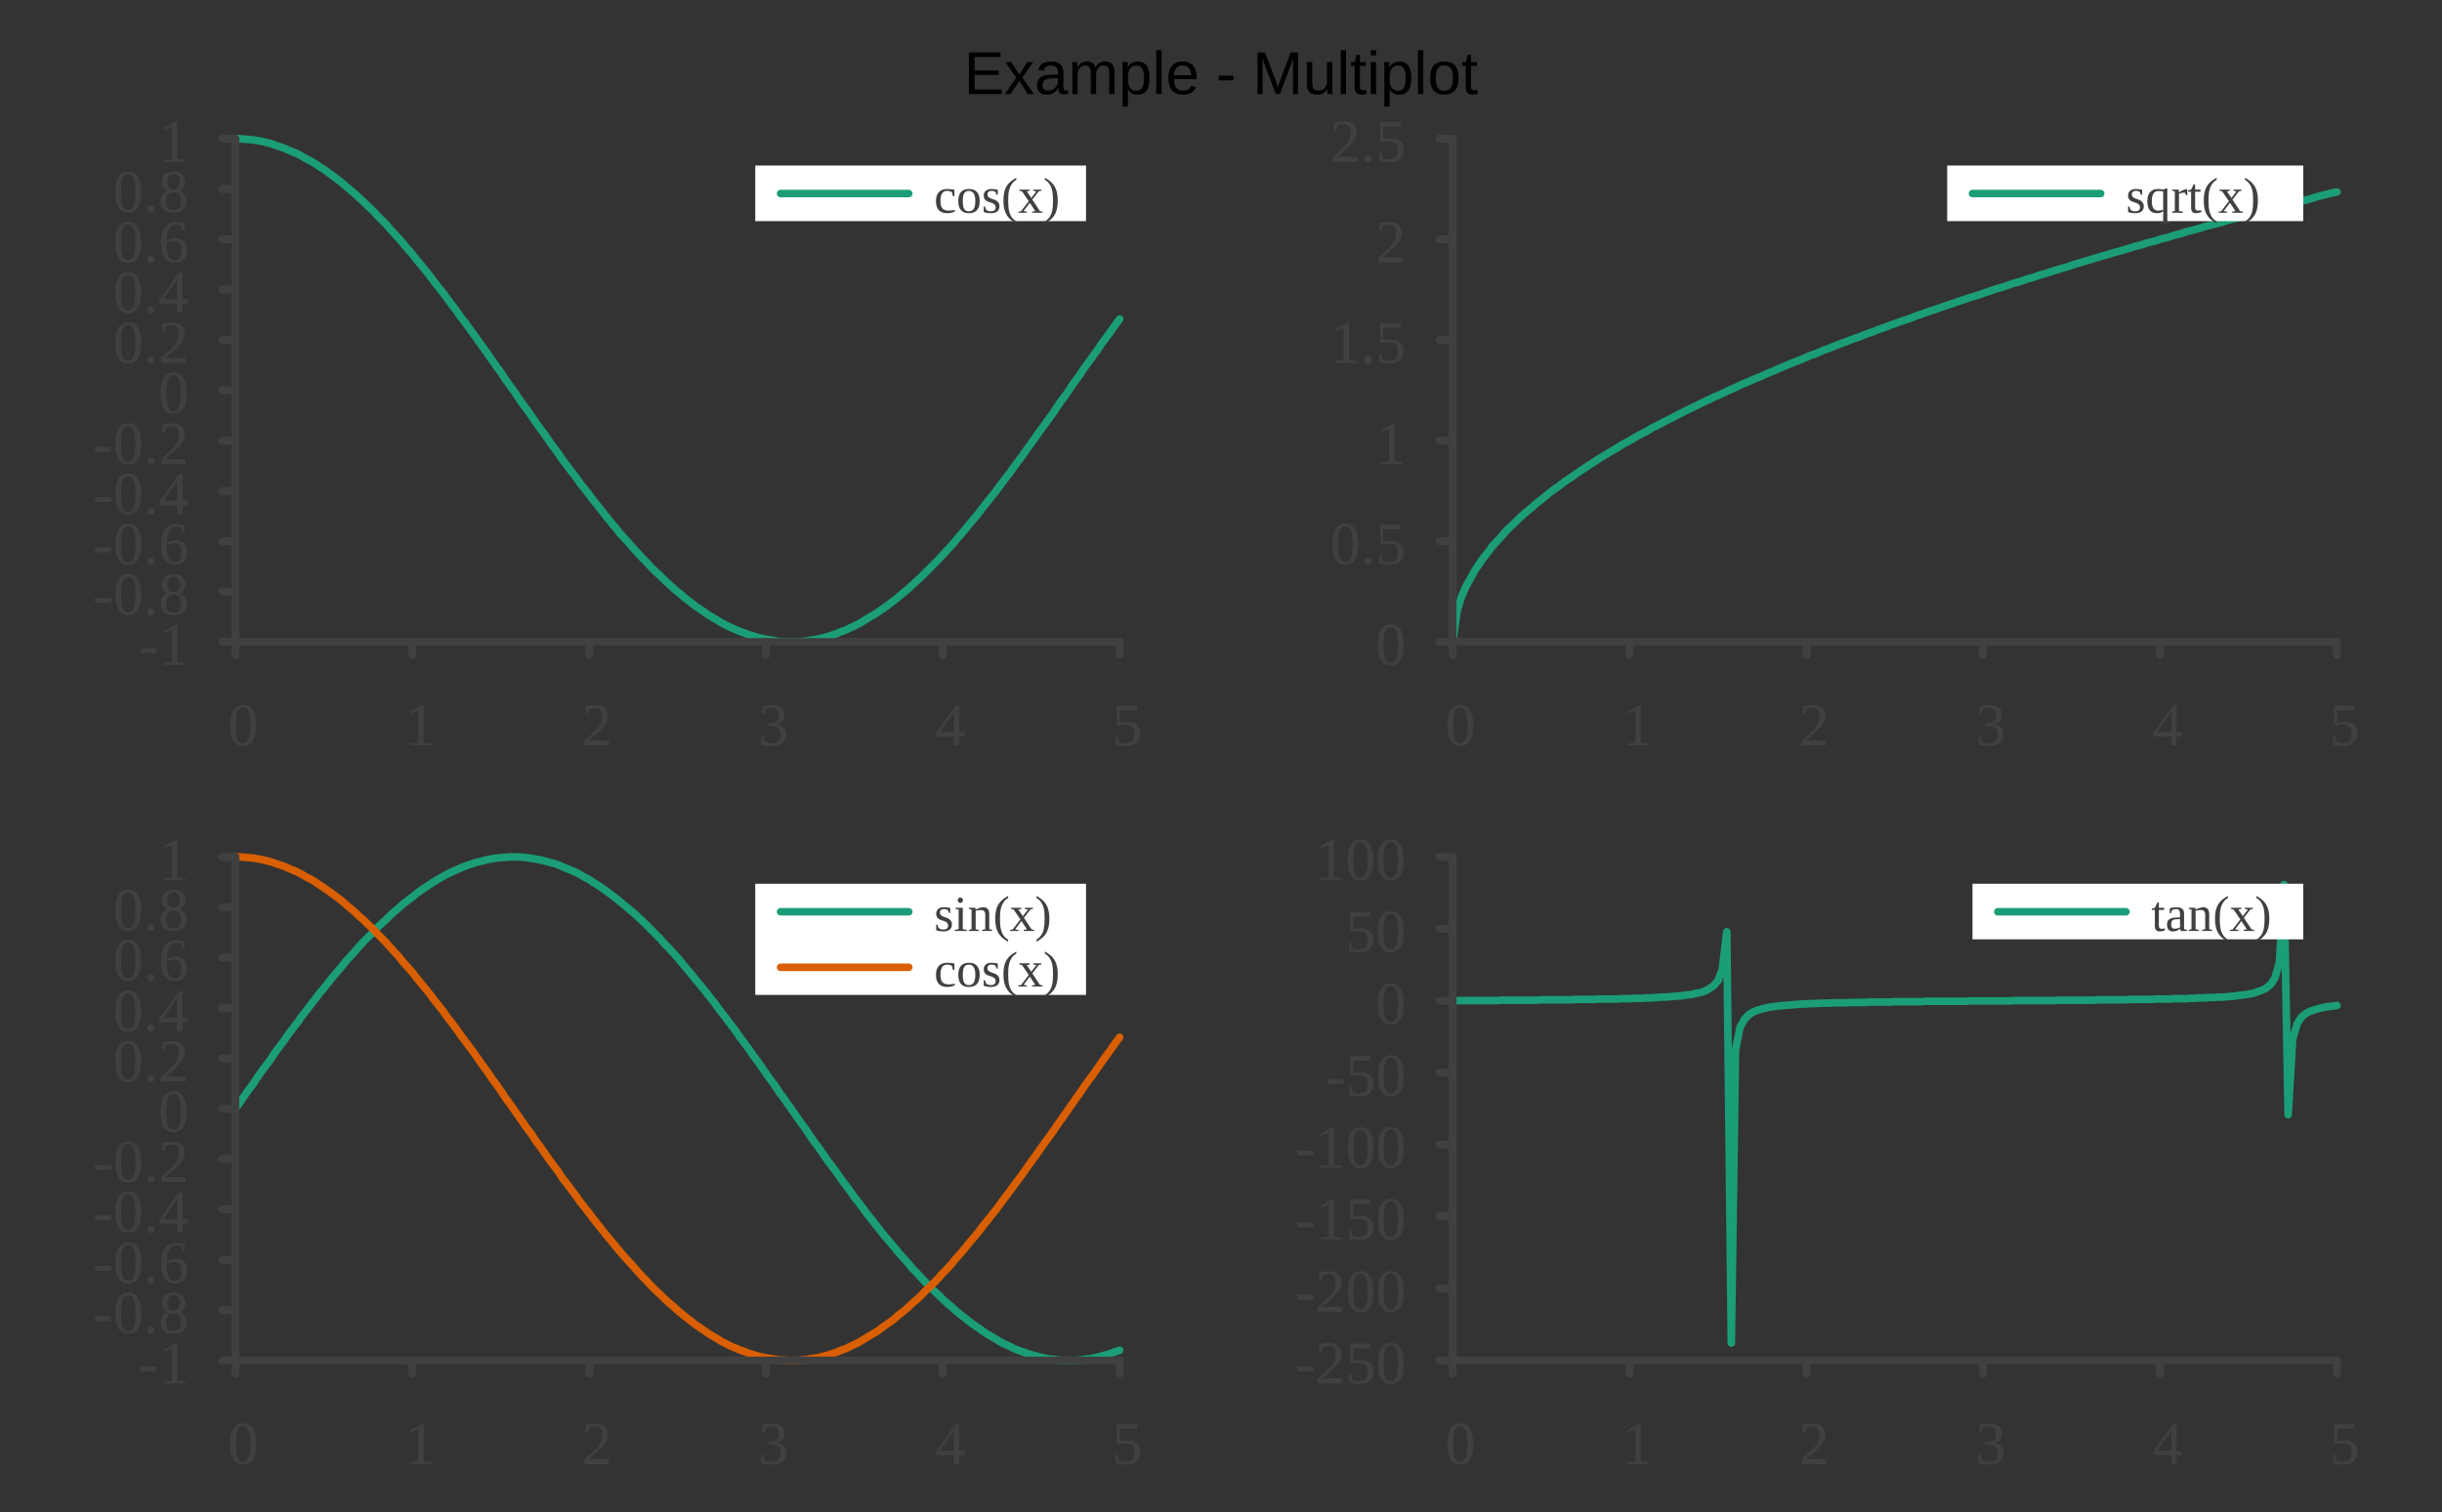 <?xml version="1.0" encoding="UTF-8"?>
<svg xmlns="http://www.w3.org/2000/svg" xmlns:xlink="http://www.w3.org/1999/xlink" width="323pt" height="200pt" viewBox="0 0 323 200" version="1.1">
<rect x="0" y="0" width="323" height="200" fill="#333333" stroke="none"/>
<defs>
<g>
<symbol overflow="visible" id="glyph0-0">
<path style="stroke:none;" d="M 0.797 -5.5 L 5.203 -5.5 L 5.203 0 L 0.797 0 Z M 1.094 -5.203 L 1.094 -0.297 L 4.906 -0.297 L 4.906 -5.203 Z M 1.094 -5.203 "/>
</symbol>
<symbol overflow="visible" id="glyph0-1">
<path style="stroke:none;" d="M 0.656 0 L 0.656 -5.5 L 4.828 -5.5 L 4.828 -4.891 L 1.406 -4.891 L 1.406 -3.125 L 4.594 -3.125 L 4.594 -2.531 L 1.406 -2.531 L 1.406 -0.609 L 5 -0.609 L 5 0 Z M 0.656 0 "/>
</symbol>
<symbol overflow="visible" id="glyph0-2">
<path style="stroke:none;" d="M 3.125 0 L 2 -1.734 L 0.844 0 L 0.094 0 L 1.594 -2.172 L 0.156 -4.234 L 0.938 -4.234 L 2 -2.578 L 3.047 -4.234 L 3.828 -4.234 L 2.391 -2.188 L 3.922 0 Z M 3.125 0 "/>
</symbol>
<symbol overflow="visible" id="glyph0-3">
<path style="stroke:none;" d="M 1.625 0.078 C 1.195 0.078 0.875 -0.031 0.656 -0.25 C 0.445 -0.477 0.344 -0.789 0.344 -1.188 C 0.344 -1.625 0.484 -1.957 0.766 -2.188 C 1.055 -2.426 1.523 -2.551 2.172 -2.562 L 3.109 -2.578 L 3.109 -2.812 C 3.109 -3.156 3.035 -3.398 2.891 -3.547 C 2.742 -3.691 2.516 -3.766 2.203 -3.766 C 1.891 -3.766 1.66 -3.711 1.516 -3.609 C 1.379 -3.504 1.297 -3.332 1.266 -3.094 L 0.531 -3.172 C 0.645 -3.93 1.207 -4.312 2.219 -4.312 C 2.75 -4.312 3.148 -4.188 3.422 -3.938 C 3.691 -3.695 3.828 -3.348 3.828 -2.891 L 3.828 -1.062 C 3.828 -0.852 3.852 -0.695 3.906 -0.594 C 3.957 -0.488 4.062 -0.438 4.219 -0.438 C 4.289 -0.438 4.367 -0.445 4.453 -0.469 L 4.453 -0.031 C 4.273 0.02 4.094 0.047 3.906 0.047 C 3.645 0.047 3.453 -0.02 3.328 -0.156 C 3.211 -0.301 3.148 -0.52 3.141 -0.812 L 3.109 -0.812 C 2.93 -0.488 2.723 -0.258 2.484 -0.125 C 2.242 0.008 1.957 0.078 1.625 0.078 Z M 1.781 -0.453 C 2.039 -0.453 2.27 -0.508 2.469 -0.625 C 2.664 -0.738 2.82 -0.898 2.938 -1.109 C 3.051 -1.316 3.109 -1.523 3.109 -1.734 L 3.109 -2.094 L 2.344 -2.078 C 2.008 -2.066 1.758 -2.031 1.594 -1.969 C 1.426 -1.906 1.297 -1.805 1.203 -1.672 C 1.109 -1.547 1.062 -1.379 1.062 -1.172 C 1.062 -0.941 1.125 -0.766 1.25 -0.641 C 1.375 -0.516 1.551 -0.453 1.781 -0.453 Z M 1.781 -0.453 "/>
</symbol>
<symbol overflow="visible" id="glyph0-4">
<path style="stroke:none;" d="M 3 0 L 3 -2.688 C 3 -3.094 2.941 -3.375 2.828 -3.531 C 2.723 -3.688 2.523 -3.766 2.234 -3.766 C 1.93 -3.766 1.691 -3.648 1.516 -3.422 C 1.336 -3.191 1.25 -2.867 1.25 -2.453 L 1.25 0 L 0.562 0 L 0.562 -3.328 C 0.562 -3.816 0.551 -4.117 0.531 -4.234 L 1.203 -4.234 C 1.203 -4.211 1.203 -4.172 1.203 -4.109 C 1.203 -4.055 1.203 -3.992 1.203 -3.922 C 1.211 -3.848 1.223 -3.707 1.234 -3.5 C 1.391 -3.801 1.562 -4.008 1.75 -4.125 C 1.945 -4.25 2.188 -4.312 2.469 -4.312 C 2.789 -4.312 3.047 -4.242 3.234 -4.109 C 3.422 -3.984 3.551 -3.781 3.625 -3.5 L 3.641 -3.5 C 3.785 -3.789 3.957 -4 4.156 -4.125 C 4.363 -4.25 4.617 -4.312 4.922 -4.312 C 5.348 -4.312 5.656 -4.191 5.844 -3.953 C 6.039 -3.723 6.141 -3.344 6.141 -2.812 L 6.141 0 L 5.438 0 L 5.438 -2.688 C 5.438 -3.094 5.379 -3.375 5.266 -3.531 C 5.16 -3.688 4.961 -3.766 4.672 -3.766 C 4.359 -3.766 4.117 -3.648 3.953 -3.422 C 3.785 -3.191 3.703 -2.867 3.703 -2.453 L 3.703 0 Z M 3 0 "/>
</symbol>
<symbol overflow="visible" id="glyph0-5">
<path style="stroke:none;" d="M 4.109 -2.141 C 4.109 -0.66 3.594 0.078 2.562 0.078 C 1.906 0.078 1.469 -0.164 1.25 -0.656 L 1.234 -0.656 C 1.242 -0.633 1.25 -0.41 1.25 0.016 L 1.25 1.656 L 0.547 1.656 L 0.547 -3.359 C 0.547 -3.797 0.535 -4.086 0.516 -4.234 L 1.203 -4.234 C 1.203 -4.223 1.203 -4.18 1.203 -4.109 C 1.211 -4.047 1.219 -3.945 1.219 -3.812 C 1.227 -3.688 1.234 -3.598 1.234 -3.547 L 1.25 -3.547 C 1.375 -3.805 1.539 -3.992 1.75 -4.109 C 1.957 -4.234 2.227 -4.297 2.562 -4.297 C 3.082 -4.297 3.469 -4.117 3.719 -3.766 C 3.977 -3.422 4.109 -2.879 4.109 -2.141 Z M 3.375 -2.125 C 3.375 -2.707 3.297 -3.125 3.141 -3.375 C 2.984 -3.633 2.727 -3.766 2.375 -3.766 C 2.102 -3.766 1.883 -3.703 1.719 -3.578 C 1.562 -3.461 1.441 -3.281 1.359 -3.031 C 1.285 -2.781 1.25 -2.457 1.25 -2.062 C 1.25 -1.508 1.336 -1.098 1.516 -0.828 C 1.691 -0.566 1.977 -0.438 2.375 -0.438 C 2.719 -0.438 2.969 -0.566 3.125 -0.828 C 3.289 -1.086 3.375 -1.52 3.375 -2.125 Z M 3.375 -2.125 "/>
</symbol>
<symbol overflow="visible" id="glyph0-6">
<path style="stroke:none;" d="M 0.547 0 L 0.547 -5.797 L 1.25 -5.797 L 1.25 0 Z M 0.547 0 "/>
</symbol>
<symbol overflow="visible" id="glyph0-7">
<path style="stroke:none;" d="M 1.078 -1.969 C 1.078 -1.477 1.176 -1.102 1.375 -0.844 C 1.582 -0.582 1.879 -0.453 2.266 -0.453 C 2.566 -0.453 2.805 -0.508 2.984 -0.625 C 3.172 -0.75 3.297 -0.906 3.359 -1.094 L 3.984 -0.922 C 3.734 -0.254 3.16 0.078 2.266 0.078 C 1.641 0.078 1.16 -0.109 0.828 -0.484 C 0.504 -0.859 0.344 -1.41 0.344 -2.141 C 0.344 -2.836 0.504 -3.375 0.828 -3.75 C 1.16 -4.125 1.629 -4.312 2.234 -4.312 C 3.473 -4.312 4.094 -3.562 4.094 -2.062 L 4.094 -1.969 Z M 3.375 -2.5 C 3.332 -2.945 3.219 -3.27 3.031 -3.469 C 2.844 -3.676 2.57 -3.781 2.219 -3.781 C 1.875 -3.781 1.602 -3.664 1.406 -3.438 C 1.207 -3.219 1.102 -2.906 1.094 -2.5 Z M 3.375 -2.5 "/>
</symbol>
<symbol overflow="visible" id="glyph0-8">
<path style="stroke:none;" d=""/>
</symbol>
<symbol overflow="visible" id="glyph0-9">
<path style="stroke:none;" d="M 0.359 -1.812 L 0.359 -2.438 L 2.312 -2.438 L 2.312 -1.812 Z M 0.359 -1.812 "/>
</symbol>
<symbol overflow="visible" id="glyph0-10">
<path style="stroke:none;" d="M 5.344 0 L 5.344 -3.672 C 5.344 -4.078 5.352 -4.469 5.375 -4.844 C 5.25 -4.375 5.133 -4.008 5.031 -3.75 L 3.609 0 L 3.078 0 L 1.641 -3.75 L 1.422 -4.422 L 1.297 -4.844 L 1.312 -4.406 L 1.328 -3.672 L 1.328 0 L 0.656 0 L 0.656 -5.5 L 1.641 -5.5 L 3.109 -1.688 C 3.16 -1.531 3.207 -1.363 3.25 -1.188 C 3.301 -1.02 3.332 -0.895 3.344 -0.812 C 3.363 -0.914 3.406 -1.07 3.469 -1.281 C 3.539 -1.5 3.586 -1.633 3.609 -1.688 L 5.047 -5.5 L 6.016 -5.5 L 6.016 0 Z M 5.344 0 "/>
</symbol>
<symbol overflow="visible" id="glyph0-11">
<path style="stroke:none;" d="M 1.234 -4.234 L 1.234 -1.547 C 1.234 -1.266 1.258 -1.047 1.312 -0.891 C 1.363 -0.742 1.445 -0.633 1.562 -0.562 C 1.688 -0.5 1.863 -0.469 2.094 -0.469 C 2.438 -0.469 2.703 -0.582 2.891 -0.812 C 3.086 -1.039 3.188 -1.363 3.188 -1.781 L 3.188 -4.234 L 3.891 -4.234 L 3.891 -0.906 C 3.891 -0.414 3.898 -0.113 3.922 0 L 3.25 0 C 3.25 -0.008 3.25 -0.039 3.25 -0.094 C 3.25 -0.156 3.242 -0.223 3.234 -0.297 C 3.234 -0.379 3.227 -0.52 3.219 -0.719 C 3.051 -0.426 2.859 -0.219 2.641 -0.094 C 2.43 0.02 2.172 0.078 1.859 0.078 C 1.398 0.078 1.062 -0.035 0.844 -0.266 C 0.625 -0.492 0.516 -0.875 0.516 -1.406 L 0.516 -4.234 Z M 1.234 -4.234 "/>
</symbol>
<symbol overflow="visible" id="glyph0-12">
<path style="stroke:none;" d="M 2.172 -0.031 C 1.93 0.031 1.691 0.062 1.453 0.062 C 0.891 0.062 0.609 -0.254 0.609 -0.891 L 0.609 -3.719 L 0.125 -3.719 L 0.125 -4.234 L 0.641 -4.234 L 0.844 -5.172 L 1.312 -5.172 L 1.312 -4.234 L 2.094 -4.234 L 2.094 -3.719 L 1.312 -3.719 L 1.312 -1.047 C 1.312 -0.848 1.344 -0.707 1.406 -0.625 C 1.477 -0.539 1.598 -0.5 1.766 -0.5 C 1.859 -0.5 1.992 -0.516 2.172 -0.547 Z M 2.172 -0.031 "/>
</symbol>
<symbol overflow="visible" id="glyph0-13">
<path style="stroke:none;" d="M 0.531 -5.125 L 0.531 -5.797 L 1.234 -5.797 L 1.234 -5.125 Z M 0.531 0 L 0.531 -4.234 L 1.234 -4.234 L 1.234 0 Z M 0.531 0 "/>
</symbol>
<symbol overflow="visible" id="glyph0-14">
<path style="stroke:none;" d="M 4.109 -2.125 C 4.109 -1.383 3.945 -0.832 3.625 -0.469 C 3.301 -0.102 2.828 0.078 2.203 0.078 C 1.586 0.078 1.125 -0.109 0.812 -0.484 C 0.5 -0.859 0.344 -1.406 0.344 -2.125 C 0.344 -3.582 0.973 -4.312 2.234 -4.312 C 2.879 -4.312 3.352 -4.129 3.656 -3.766 C 3.957 -3.41 4.109 -2.863 4.109 -2.125 Z M 3.375 -2.125 C 3.375 -2.707 3.285 -3.129 3.109 -3.391 C 2.941 -3.648 2.656 -3.781 2.25 -3.781 C 1.832 -3.781 1.531 -3.645 1.344 -3.375 C 1.164 -3.113 1.078 -2.695 1.078 -2.125 C 1.078 -1.562 1.164 -1.141 1.344 -0.859 C 1.531 -0.578 1.816 -0.438 2.203 -0.438 C 2.617 -0.438 2.914 -0.57 3.094 -0.844 C 3.281 -1.113 3.375 -1.539 3.375 -2.125 Z M 3.375 -2.125 "/>
</symbol>
<symbol overflow="visible" id="glyph1-0">
<path style="stroke:none;" d=""/>
</symbol>
<symbol overflow="visible" id="glyph1-1">
<path style="stroke:none;" d="M 0.297 -1.594 L 0.297 -2.188 L 2.375 -2.188 L 2.375 -1.594 Z M 0.297 -1.594 "/>
</symbol>
<symbol overflow="visible" id="glyph1-2">
<path style="stroke:none;" d="M 2.453 -0.312 L 3.516 -0.203 L 3.516 0 L 0.703 0 L 0.703 -0.203 L 1.781 -0.312 L 1.781 -4.594 L 0.719 -4.203 L 0.719 -4.422 L 2.25 -5.281 L 2.453 -5.281 Z M 2.453 -0.312 "/>
</symbol>
<symbol overflow="visible" id="glyph1-3">
<path style="stroke:none;" d="M 3.703 -2.641 C 3.703 -0.828 3.129 0.078 1.984 0.078 C 1.43 0.078 1.016 -0.148 0.734 -0.609 C 0.453 -1.078 0.312 -1.754 0.312 -2.641 C 0.312 -3.504 0.453 -4.164 0.734 -4.625 C 1.016 -5.094 1.441 -5.328 2.016 -5.328 C 2.566 -5.328 2.984 -5.098 3.266 -4.641 C 3.555 -4.18 3.703 -3.516 3.703 -2.641 Z M 2.984 -2.641 C 2.984 -3.484 2.898 -4.086 2.734 -4.453 C 2.578 -4.828 2.328 -5.016 1.984 -5.016 C 1.641 -5.016 1.395 -4.836 1.25 -4.484 C 1.102 -4.141 1.031 -3.523 1.031 -2.641 C 1.031 -1.754 1.102 -1.129 1.25 -0.766 C 1.406 -0.41 1.648 -0.234 1.984 -0.234 C 2.328 -0.234 2.578 -0.422 2.734 -0.797 C 2.898 -1.18 2.984 -1.797 2.984 -2.641 Z M 2.984 -2.641 "/>
</symbol>
<symbol overflow="visible" id="glyph1-4">
<path style="stroke:none;" d="M 1.469 -0.359 C 1.469 -0.234 1.422 -0.125 1.328 -0.031 C 1.242 0.062 1.133 0.109 1 0.109 C 0.863 0.109 0.75 0.062 0.656 -0.031 C 0.57 -0.125 0.531 -0.234 0.531 -0.359 C 0.531 -0.492 0.57 -0.602 0.656 -0.688 C 0.75 -0.781 0.863 -0.828 1 -0.828 C 1.133 -0.828 1.242 -0.781 1.328 -0.688 C 1.422 -0.602 1.469 -0.492 1.469 -0.359 Z M 1.469 -0.359 "/>
</symbol>
<symbol overflow="visible" id="glyph1-5">
<path style="stroke:none;" d="M 3.531 -3.969 C 3.531 -3.676 3.461 -3.43 3.328 -3.234 C 3.191 -3.035 3.004 -2.883 2.766 -2.781 C 3.055 -2.664 3.285 -2.492 3.453 -2.266 C 3.617 -2.035 3.703 -1.754 3.703 -1.422 C 3.703 -0.922 3.562 -0.547 3.281 -0.297 C 3 -0.047 2.566 0.078 1.984 0.078 C 0.867 0.078 0.312 -0.422 0.312 -1.422 C 0.312 -1.766 0.395 -2.051 0.562 -2.281 C 0.727 -2.508 0.953 -2.676 1.234 -2.781 C 1.004 -2.883 0.816 -3.035 0.672 -3.234 C 0.535 -3.43 0.469 -3.676 0.469 -3.969 C 0.469 -4.395 0.598 -4.727 0.859 -4.969 C 1.129 -5.207 1.516 -5.328 2.016 -5.328 C 2.492 -5.328 2.863 -5.207 3.125 -4.969 C 3.395 -4.727 3.531 -4.395 3.531 -3.969 Z M 3 -1.422 C 3 -1.836 2.914 -2.141 2.75 -2.328 C 2.582 -2.516 2.328 -2.609 1.984 -2.609 C 1.641 -2.609 1.391 -2.516 1.234 -2.328 C 1.086 -2.148 1.016 -1.848 1.016 -1.422 C 1.016 -0.973 1.086 -0.66 1.234 -0.484 C 1.391 -0.316 1.641 -0.234 1.984 -0.234 C 2.328 -0.234 2.582 -0.32 2.75 -0.5 C 2.914 -0.688 3 -0.992 3 -1.422 Z M 2.828 -3.969 C 2.828 -4.32 2.754 -4.582 2.609 -4.75 C 2.473 -4.926 2.266 -5.016 1.984 -5.016 C 1.711 -5.016 1.508 -4.93 1.375 -4.766 C 1.238 -4.598 1.172 -4.332 1.172 -3.969 C 1.172 -3.602 1.234 -3.344 1.359 -3.188 C 1.492 -3.031 1.703 -2.953 1.984 -2.953 C 2.273 -2.953 2.488 -3.031 2.625 -3.188 C 2.758 -3.344 2.828 -3.602 2.828 -3.969 Z M 2.828 -3.969 "/>
</symbol>
<symbol overflow="visible" id="glyph1-6">
<path style="stroke:none;" d="M 3.766 -1.625 C 3.766 -1.082 3.625 -0.66 3.344 -0.359 C 3.07 -0.066 2.676 0.078 2.156 0.078 C 1.57 0.078 1.125 -0.148 0.812 -0.609 C 0.5 -1.066 0.344 -1.727 0.344 -2.594 C 0.344 -3.156 0.426 -3.641 0.594 -4.047 C 0.758 -4.453 0.988 -4.758 1.281 -4.969 C 1.57 -5.188 1.914 -5.297 2.312 -5.297 C 2.688 -5.297 3.062 -5.25 3.438 -5.156 L 3.438 -4.266 L 3.188 -4.266 L 3.047 -4.797 C 2.961 -4.836 2.848 -4.875 2.703 -4.906 C 2.555 -4.945 2.426 -4.969 2.312 -4.969 C 1.926 -4.969 1.625 -4.781 1.406 -4.406 C 1.195 -4.039 1.082 -3.504 1.062 -2.797 C 1.488 -3.023 1.914 -3.141 2.344 -3.141 C 2.801 -3.141 3.148 -3.008 3.391 -2.75 C 3.641 -2.488 3.766 -2.113 3.766 -1.625 Z M 2.141 -0.234 C 2.461 -0.234 2.691 -0.332 2.828 -0.531 C 2.973 -0.738 3.047 -1.078 3.047 -1.547 C 3.047 -1.973 2.977 -2.281 2.844 -2.469 C 2.707 -2.664 2.492 -2.766 2.203 -2.766 C 1.848 -2.766 1.469 -2.695 1.062 -2.562 C 1.062 -1.77 1.148 -1.18 1.328 -0.797 C 1.516 -0.422 1.785 -0.234 2.141 -0.234 Z M 2.141 -0.234 "/>
</symbol>
<symbol overflow="visible" id="glyph1-7">
<path style="stroke:none;" d="M 3.172 -1.156 L 3.172 0 L 2.5 0 L 2.5 -1.156 L 0.156 -1.156 L 0.156 -1.672 L 2.719 -5.266 L 3.172 -5.266 L 3.172 -1.719 L 3.875 -1.719 L 3.875 -1.156 Z M 2.5 -4.344 L 2.469 -4.344 L 0.594 -1.719 L 2.5 -1.719 Z M 2.5 -4.344 "/>
</symbol>
<symbol overflow="visible" id="glyph1-8">
<path style="stroke:none;" d="M 3.562 0 L 0.359 0 L 0.359 -0.578 L 1.078 -1.234 C 1.547 -1.641 1.891 -1.969 2.109 -2.219 C 2.328 -2.477 2.484 -2.738 2.578 -3 C 2.672 -3.27 2.719 -3.582 2.719 -3.938 C 2.719 -4.27 2.641 -4.523 2.484 -4.703 C 2.336 -4.879 2.086 -4.969 1.734 -4.969 C 1.598 -4.969 1.457 -4.945 1.312 -4.906 C 1.164 -4.875 1.035 -4.828 0.922 -4.766 L 0.781 -4.125 L 0.531 -4.125 L 0.531 -5.125 C 1 -5.238 1.398 -5.297 1.734 -5.297 C 2.305 -5.297 2.734 -5.176 3.016 -4.938 C 3.305 -4.695 3.453 -4.363 3.453 -3.938 C 3.453 -3.645 3.395 -3.367 3.281 -3.109 C 3.176 -2.848 3.004 -2.586 2.766 -2.328 C 2.535 -2.078 2.148 -1.719 1.609 -1.25 C 1.367 -1.051 1.117 -0.836 0.859 -0.609 L 3.562 -0.609 Z M 3.562 0 "/>
</symbol>
<symbol overflow="visible" id="glyph1-9">
<path style="stroke:none;" d=""/>
</symbol>
<symbol overflow="visible" id="glyph1-10">
<path style="stroke:none;" d="M 3.688 -1.422 C 3.688 -0.953 3.523 -0.582 3.203 -0.312 C 2.879 -0.051 2.422 0.078 1.828 0.078 C 1.336 0.078 0.867 0.02 0.422 -0.094 L 0.391 -1.188 L 0.641 -1.188 L 0.812 -0.453 C 0.914 -0.398 1.062 -0.352 1.25 -0.312 C 1.438 -0.27 1.609 -0.25 1.766 -0.25 C 2.18 -0.25 2.484 -0.344 2.672 -0.531 C 2.867 -0.719 2.969 -1.031 2.969 -1.469 C 2.969 -1.812 2.879 -2.07 2.703 -2.25 C 2.523 -2.426 2.242 -2.523 1.859 -2.547 L 1.312 -2.578 L 1.312 -2.891 L 1.859 -2.938 C 2.16 -2.945 2.379 -3.035 2.516 -3.203 C 2.66 -3.367 2.734 -3.625 2.734 -3.969 C 2.734 -4.312 2.656 -4.562 2.5 -4.719 C 2.344 -4.883 2.098 -4.969 1.766 -4.969 C 1.629 -4.969 1.484 -4.945 1.328 -4.906 C 1.18 -4.875 1.051 -4.828 0.938 -4.766 L 0.797 -4.125 L 0.547 -4.125 L 0.547 -5.125 C 0.805 -5.195 1.031 -5.242 1.219 -5.266 C 1.406 -5.285 1.586 -5.297 1.766 -5.297 C 2.891 -5.297 3.453 -4.867 3.453 -4.016 C 3.453 -3.648 3.352 -3.359 3.156 -3.141 C 2.957 -2.93 2.676 -2.801 2.312 -2.75 C 2.781 -2.688 3.125 -2.547 3.344 -2.328 C 3.57 -2.117 3.688 -1.816 3.688 -1.422 Z M 3.688 -1.422 "/>
</symbol>
<symbol overflow="visible" id="glyph1-11">
<path style="stroke:none;" d="M 1.891 -3.062 C 2.492 -3.062 2.941 -2.938 3.234 -2.688 C 3.535 -2.445 3.688 -2.07 3.688 -1.562 C 3.688 -1.031 3.523 -0.625 3.203 -0.344 C 2.891 -0.062 2.43 0.078 1.828 0.078 C 1.336 0.078 0.898 0.02 0.516 -0.094 L 0.469 -1.188 L 0.719 -1.188 L 0.906 -0.453 C 1.02 -0.391 1.156 -0.336 1.312 -0.297 C 1.469 -0.266 1.617 -0.25 1.766 -0.25 C 2.18 -0.25 2.484 -0.344 2.672 -0.531 C 2.867 -0.727 2.969 -1.055 2.969 -1.516 C 2.969 -1.836 2.926 -2.082 2.844 -2.25 C 2.758 -2.414 2.625 -2.535 2.438 -2.609 C 2.258 -2.691 2.02 -2.734 1.719 -2.734 C 1.477 -2.734 1.242 -2.703 1.016 -2.641 L 0.641 -2.641 L 0.641 -5.234 L 3.297 -5.234 L 3.297 -4.641 L 1 -4.641 L 1 -2.969 C 1.281 -3.031 1.578 -3.062 1.891 -3.062 Z M 1.891 -3.062 "/>
</symbol>
<symbol overflow="visible" id="glyph2-0">
<path style="stroke:none;" d=""/>
</symbol>
<symbol overflow="visible" id="glyph2-1">
<path style="stroke:none;" d="M 2.359 -0.859 C 2.359 -0.555 2.258 -0.328 2.062 -0.172 C 1.875 -0.016 1.594 0.062 1.219 0.062 C 1.062 0.062 0.891 0.047 0.703 0.016 C 0.523 -0.016 0.383 -0.051 0.281 -0.094 L 0.281 -0.844 L 0.422 -0.844 L 0.594 -0.406 C 0.75 -0.258 0.957 -0.188 1.219 -0.188 C 1.645 -0.188 1.859 -0.367 1.859 -0.734 C 1.859 -0.992 1.691 -1.18 1.359 -1.297 L 1.062 -1.391 C 0.844 -1.461 0.68 -1.535 0.578 -1.609 C 0.484 -1.68 0.41 -1.77 0.359 -1.875 C 0.305 -1.988 0.281 -2.125 0.281 -2.281 C 0.281 -2.539 0.367 -2.75 0.547 -2.906 C 0.734 -3.062 0.984 -3.141 1.297 -3.141 C 1.516 -3.141 1.797 -3.109 2.141 -3.047 L 2.141 -2.375 L 1.984 -2.375 L 1.844 -2.734 C 1.727 -2.836 1.547 -2.891 1.297 -2.891 C 1.117 -2.891 0.984 -2.844 0.891 -2.75 C 0.805 -2.664 0.766 -2.551 0.766 -2.406 C 0.766 -2.281 0.805 -2.176 0.891 -2.094 C 0.973 -2.008 1.098 -1.938 1.266 -1.875 C 1.586 -1.77 1.797 -1.691 1.891 -1.641 C 1.984 -1.586 2.062 -1.523 2.125 -1.453 C 2.195 -1.379 2.254 -1.297 2.297 -1.203 C 2.336 -1.109 2.359 -0.992 2.359 -0.859 Z M 2.359 -0.859 "/>
</symbol>
<symbol overflow="visible" id="glyph2-2">
<path style="stroke:none;" d="M 1.234 -4.062 C 1.234 -3.969 1.195 -3.883 1.125 -3.812 C 1.062 -3.738 0.977 -3.703 0.875 -3.703 C 0.781 -3.703 0.695 -3.738 0.625 -3.812 C 0.562 -3.883 0.531 -3.969 0.531 -4.062 C 0.531 -4.156 0.562 -4.238 0.625 -4.312 C 0.695 -4.383 0.781 -4.422 0.875 -4.422 C 0.977 -4.422 1.062 -4.383 1.125 -4.312 C 1.195 -4.238 1.234 -4.156 1.234 -4.062 Z M 1.203 -0.234 L 1.734 -0.141 L 1.734 0 L 0.141 0 L 0.141 -0.141 L 0.656 -0.234 L 0.656 -2.828 L 0.234 -2.922 L 0.234 -3.062 L 1.203 -3.062 Z M 1.203 -0.234 "/>
</symbol>
<symbol overflow="visible" id="glyph2-3">
<path style="stroke:none;" d="M 1.062 -2.812 C 1.227 -2.906 1.406 -2.984 1.594 -3.047 C 1.781 -3.109 1.938 -3.141 2.062 -3.141 C 2.32 -3.141 2.52 -3.062 2.656 -2.906 C 2.789 -2.758 2.859 -2.535 2.859 -2.234 L 2.859 -0.234 L 3.234 -0.141 L 3.234 0 L 1.922 0 L 1.922 -0.141 L 2.328 -0.234 L 2.328 -2.188 C 2.328 -2.363 2.281 -2.504 2.188 -2.609 C 2.102 -2.711 1.969 -2.766 1.781 -2.766 C 1.582 -2.766 1.344 -2.734 1.062 -2.672 L 1.062 -0.234 L 1.469 -0.141 L 1.469 0 L 0.156 0 L 0.156 -0.141 L 0.516 -0.234 L 0.516 -2.828 L 0.156 -2.922 L 0.156 -3.062 L 1.031 -3.062 Z M 1.062 -2.812 "/>
</symbol>
<symbol overflow="visible" id="glyph2-4">
<path style="stroke:none;" d="M 0.922 -1.609 C 0.922 -1.047 0.957 -0.594 1.031 -0.25 C 1.113 0.082 1.234 0.363 1.391 0.594 C 1.555 0.82 1.758 1.004 2 1.141 L 2 1.422 C 1.57 1.191 1.238 0.941 1 0.672 C 0.758 0.398 0.582 0.082 0.469 -0.281 C 0.352 -0.645 0.297 -1.086 0.297 -1.609 C 0.297 -2.129 0.348 -2.566 0.453 -2.922 C 0.566 -3.285 0.742 -3.602 0.984 -3.875 C 1.234 -4.145 1.57 -4.395 2 -4.625 L 2 -4.359 C 1.738 -4.203 1.531 -4.004 1.375 -3.766 C 1.219 -3.535 1.102 -3.258 1.031 -2.938 C 0.957 -2.625 0.922 -2.18 0.922 -1.609 Z M 0.922 -1.609 "/>
</symbol>
<symbol overflow="visible" id="glyph2-5">
<path style="stroke:none;" d="M 3.25 -0.141 L 3.25 0 L 1.859 0 L 1.859 -0.141 L 2.281 -0.219 L 1.562 -1.312 L 0.734 -0.219 L 1.156 -0.141 L 1.156 0 L 0.062 0 L 0.062 -0.141 L 0.406 -0.203 L 1.422 -1.531 L 0.531 -2.828 L 0.172 -2.922 L 0.172 -3.062 L 1.562 -3.062 L 1.562 -2.922 L 1.156 -2.828 L 1.75 -1.953 L 2.422 -2.828 L 2 -2.922 L 2 -3.062 L 3.094 -3.062 L 3.094 -2.922 L 2.75 -2.844 L 1.891 -1.734 L 2.891 -0.219 Z M 3.25 -0.141 "/>
</symbol>
<symbol overflow="visible" id="glyph2-6">
<path style="stroke:none;" d="M 0.219 1.422 L 0.219 1.141 C 0.457 1.004 0.66 0.816 0.828 0.578 C 0.992 0.348 1.113 0.066 1.188 -0.266 C 1.258 -0.598 1.297 -1.047 1.297 -1.609 C 1.297 -2.18 1.258 -2.625 1.188 -2.938 C 1.113 -3.258 1 -3.535 0.844 -3.766 C 0.688 -4.004 0.477 -4.203 0.219 -4.359 L 0.219 -4.625 C 0.645 -4.395 0.977 -4.145 1.219 -3.875 C 1.469 -3.602 1.645 -3.285 1.75 -2.922 C 1.863 -2.566 1.922 -2.129 1.922 -1.609 C 1.922 -1.086 1.863 -0.645 1.75 -0.281 C 1.645 0.082 1.469 0.398 1.219 0.672 C 0.977 0.941 0.645 1.191 0.219 1.422 Z M 0.219 1.422 "/>
</symbol>
<symbol overflow="visible" id="glyph2-7">
<path style="stroke:none;" d="M 2.75 -0.188 C 2.645 -0.102 2.5 -0.039 2.312 0 C 2.125 0.039 1.938 0.062 1.75 0.062 C 0.75 0.062 0.25 -0.473 0.25 -1.547 C 0.25 -2.055 0.375 -2.445 0.625 -2.719 C 0.883 -3 1.25 -3.141 1.719 -3.141 C 2.008 -3.141 2.332 -3.109 2.688 -3.047 L 2.688 -2.188 L 2.5 -2.188 L 2.359 -2.734 C 2.18 -2.836 1.969 -2.891 1.719 -2.891 C 1.133 -2.891 0.844 -2.441 0.844 -1.547 C 0.844 -1.086 0.93 -0.758 1.109 -0.562 C 1.285 -0.375 1.555 -0.281 1.922 -0.281 C 2.242 -0.281 2.52 -0.312 2.75 -0.375 Z M 2.75 -0.188 "/>
</symbol>
<symbol overflow="visible" id="glyph2-8">
<path style="stroke:none;" d="M 3.078 -1.547 C 3.078 -0.473 2.598 0.062 1.641 0.062 C 1.18 0.062 0.832 -0.07 0.594 -0.344 C 0.363 -0.625 0.25 -1.023 0.25 -1.547 C 0.25 -2.066 0.363 -2.461 0.594 -2.734 C 0.832 -3.004 1.191 -3.141 1.672 -3.141 C 2.141 -3.141 2.488 -3.004 2.719 -2.734 C 2.957 -2.473 3.078 -2.078 3.078 -1.547 Z M 2.5 -1.547 C 2.5 -2.016 2.426 -2.352 2.281 -2.562 C 2.145 -2.781 1.93 -2.891 1.641 -2.891 C 1.359 -2.891 1.156 -2.785 1.031 -2.578 C 0.906 -2.379 0.844 -2.035 0.844 -1.547 C 0.844 -1.055 0.906 -0.707 1.031 -0.5 C 1.164 -0.289 1.367 -0.188 1.641 -0.188 C 1.93 -0.188 2.145 -0.289 2.281 -0.5 C 2.426 -0.719 2.5 -1.066 2.5 -1.547 Z M 2.5 -1.547 "/>
</symbol>
<symbol overflow="visible" id="glyph2-9">
<path style="stroke:none;" d="M 1.094 0.062 C 0.883 0.062 0.727 0 0.625 -0.125 C 0.52 -0.25 0.469 -0.422 0.469 -0.641 L 0.469 -2.781 L 0.062 -2.781 L 0.062 -2.938 L 0.469 -3.062 L 0.797 -3.75 L 1 -3.75 L 1 -3.062 L 1.703 -3.062 L 1.703 -2.781 L 1 -2.781 L 1 -0.703 C 1 -0.555 1.031 -0.445 1.094 -0.375 C 1.164 -0.312 1.254 -0.281 1.359 -0.281 C 1.484 -0.281 1.633 -0.297 1.812 -0.328 L 1.812 -0.109 C 1.738 -0.055 1.629 -0.016 1.484 0.016 C 1.336 0.047 1.207 0.062 1.094 0.062 Z M 1.094 0.062 "/>
</symbol>
<symbol overflow="visible" id="glyph2-10">
<path style="stroke:none;" d="M 1.516 -3.125 C 1.848 -3.125 2.094 -3.055 2.25 -2.922 C 2.406 -2.785 2.484 -2.578 2.484 -2.297 L 2.484 -0.234 L 2.875 -0.141 L 2.875 0 L 2.031 0 L 1.969 -0.312 C 1.719 -0.062 1.398 0.062 1.016 0.062 C 0.492 0.062 0.234 -0.238 0.234 -0.844 C 0.234 -1.051 0.27 -1.219 0.344 -1.344 C 0.426 -1.477 0.555 -1.582 0.734 -1.656 C 0.91 -1.727 1.16 -1.77 1.484 -1.781 L 1.953 -1.781 L 1.953 -2.266 C 1.953 -2.473 1.91 -2.629 1.828 -2.734 C 1.754 -2.836 1.633 -2.891 1.469 -2.891 C 1.258 -2.891 1.062 -2.836 0.875 -2.734 L 0.766 -2.344 L 0.594 -2.344 L 0.594 -3.016 C 0.938 -3.086 1.242 -3.125 1.516 -3.125 Z M 1.953 -1.562 L 1.516 -1.547 C 1.223 -1.535 1.023 -1.477 0.922 -1.375 C 0.828 -1.27 0.781 -1.098 0.781 -0.859 C 0.781 -0.484 0.93 -0.297 1.234 -0.297 C 1.391 -0.297 1.52 -0.312 1.625 -0.344 C 1.727 -0.375 1.836 -0.414 1.953 -0.469 Z M 1.953 -1.562 "/>
</symbol>
<symbol overflow="visible" id="glyph2-11">
<path style="stroke:none;" d="M 2.656 -3.203 L 2.875 -3.203 L 2.875 1.188 L 3.219 1.266 L 3.219 1.422 L 1.922 1.422 L 1.922 1.266 L 2.328 1.188 L 2.328 0.344 C 2.328 0.125 2.344 -0.055 2.375 -0.203 C 2.133 -0.023 1.844 0.062 1.5 0.062 C 0.656 0.062 0.234 -0.461 0.234 -1.516 C 0.234 -2.047 0.352 -2.445 0.594 -2.719 C 0.832 -3 1.176 -3.141 1.625 -3.141 C 1.875 -3.141 2.117 -3.113 2.359 -3.062 Z M 0.828 -1.516 C 0.828 -1.109 0.895 -0.801 1.031 -0.594 C 1.164 -0.383 1.379 -0.281 1.672 -0.281 C 1.797 -0.281 1.922 -0.289 2.047 -0.312 C 2.172 -0.332 2.266 -0.352 2.328 -0.375 L 2.328 -2.828 C 2.141 -2.859 1.922 -2.875 1.672 -2.875 C 1.109 -2.875 0.828 -2.422 0.828 -1.516 Z M 0.828 -1.516 "/>
</symbol>
<symbol overflow="visible" id="glyph2-12">
<path style="stroke:none;" d="M 2.156 -3.141 L 2.156 -2.312 L 2.016 -2.312 L 1.828 -2.672 C 1.723 -2.672 1.594 -2.656 1.438 -2.625 C 1.289 -2.602 1.164 -2.566 1.062 -2.516 L 1.062 -0.234 L 1.594 -0.141 L 1.594 0 L 0.141 0 L 0.141 -0.141 L 0.516 -0.234 L 0.516 -2.828 L 0.141 -2.922 L 0.141 -3.062 L 1.031 -3.062 L 1.062 -2.688 C 1.188 -2.789 1.359 -2.891 1.578 -2.984 C 1.805 -3.086 1.984 -3.141 2.109 -3.141 Z M 2.156 -3.141 "/>
</symbol>
</g>
</defs>
<g id="surface1">
<g style="fill:rgb(0%,0%,0%);fill-opacity:1;">
  <use xlink:href="#glyph0-1" x="127.5" y="12.442"/>
  <use xlink:href="#glyph0-2" x="132.828" y="12.442"/>
  <use xlink:href="#glyph0-3" x="136.828" y="12.442"/>
  <use xlink:href="#glyph0-4" x="141.276" y="12.442"/>
  <use xlink:href="#glyph0-5" x="147.94" y="12.442"/>
  <use xlink:href="#glyph0-6" x="152.388" y="12.442"/>
</g>
<g style="fill:rgb(0%,0%,0%);fill-opacity:1;">
  <use xlink:href="#glyph0-7" x="154.188" y="12.442"/>
  <use xlink:href="#glyph0-8" x="158.636" y="12.442"/>
</g>
<g style="fill:rgb(0%,0%,0%);fill-opacity:1;">
  <use xlink:href="#glyph0-9" x="160.828" y="12.442"/>
  <use xlink:href="#glyph0-8" x="163.492" y="12.442"/>
</g>
<g style="fill:rgb(0%,0%,0%);fill-opacity:1;">
  <use xlink:href="#glyph0-10" x="165.676" y="12.442"/>
  <use xlink:href="#glyph0-11" x="172.34" y="12.442"/>
  <use xlink:href="#glyph0-6" x="176.788" y="12.442"/>
  <use xlink:href="#glyph0-12" x="178.564" y="12.442"/>
  <use xlink:href="#glyph0-13" x="180.78" y="12.442"/>
  <use xlink:href="#glyph0-5" x="182.556" y="12.442"/>
  <use xlink:href="#glyph0-6" x="187.004" y="12.442"/>
</g>
<g style="fill:rgb(0%,0%,0%);fill-opacity:1;">
  <use xlink:href="#glyph0-14" x="188.812" y="12.442"/>
  <use xlink:href="#glyph0-12" x="193.26" y="12.442"/>
</g>
<path style="fill:none;stroke-width:1;stroke-linecap:round;stroke-linejoin:round;stroke:rgb(25.098%,25.098%,25.098%);stroke-opacity:1;stroke-miterlimit:10;" d="M 31.148 179.949 L 29.398 179.949 "/>
<g style="fill:rgb(25.098%,25.098%,25.098%);fill-opacity:1;">
  <use xlink:href="#glyph1-1" x="18.3" y="182.979"/>
  <use xlink:href="#glyph1-2" x="20.964" y="182.979"/>
</g>
<path style="fill:none;stroke-width:1;stroke-linecap:round;stroke-linejoin:round;stroke:rgb(25.098%,25.098%,25.098%);stroke-opacity:1;stroke-miterlimit:10;" d="M 31.148 173.301 L 29.398 173.301 "/>
<g style="fill:rgb(25.098%,25.098%,25.098%);fill-opacity:1;">
  <use xlink:href="#glyph1-1" x="12.3" y="176.329"/>
  <use xlink:href="#glyph1-3" x="14.964" y="176.329"/>
  <use xlink:href="#glyph1-4" x="18.964" y="176.329"/>
  <use xlink:href="#glyph1-5" x="20.964" y="176.329"/>
</g>
<path style="fill:none;stroke-width:1;stroke-linecap:round;stroke-linejoin:round;stroke:rgb(25.098%,25.098%,25.098%);stroke-opacity:1;stroke-miterlimit:10;" d="M 31.148 166.648 L 29.398 166.648 "/>
<g style="fill:rgb(25.098%,25.098%,25.098%);fill-opacity:1;">
  <use xlink:href="#glyph1-1" x="12.3" y="169.679"/>
  <use xlink:href="#glyph1-3" x="14.964" y="169.679"/>
  <use xlink:href="#glyph1-4" x="18.964" y="169.679"/>
  <use xlink:href="#glyph1-6" x="20.964" y="169.679"/>
</g>
<path style="fill:none;stroke-width:1;stroke-linecap:round;stroke-linejoin:round;stroke:rgb(25.098%,25.098%,25.098%);stroke-opacity:1;stroke-miterlimit:10;" d="M 31.148 159.949 L 29.398 159.949 "/>
<g style="fill:rgb(25.098%,25.098%,25.098%);fill-opacity:1;">
  <use xlink:href="#glyph1-1" x="12.3" y="162.979"/>
  <use xlink:href="#glyph1-3" x="14.964" y="162.979"/>
  <use xlink:href="#glyph1-4" x="18.964" y="162.979"/>
  <use xlink:href="#glyph1-7" x="20.964" y="162.979"/>
</g>
<path style="fill:none;stroke-width:1;stroke-linecap:round;stroke-linejoin:round;stroke:rgb(25.098%,25.098%,25.098%);stroke-opacity:1;stroke-miterlimit:10;" d="M 31.148 153.301 L 29.398 153.301 "/>
<g style="fill:rgb(25.098%,25.098%,25.098%);fill-opacity:1;">
  <use xlink:href="#glyph1-1" x="12.3" y="156.329"/>
  <use xlink:href="#glyph1-3" x="14.964" y="156.329"/>
  <use xlink:href="#glyph1-4" x="18.964" y="156.329"/>
  <use xlink:href="#glyph1-8" x="20.964" y="156.329"/>
</g>
<path style="fill:none;stroke-width:1;stroke-linecap:round;stroke-linejoin:round;stroke:rgb(25.098%,25.098%,25.098%);stroke-opacity:1;stroke-miterlimit:10;" d="M 31.148 146.648 L 29.398 146.648 "/>
<g style="fill:rgb(25.098%,25.098%,25.098%);fill-opacity:1;">
  <use xlink:href="#glyph1-9" x="18.95" y="149.679"/>
  <use xlink:href="#glyph1-3" x="20.95" y="149.679"/>
</g>
<path style="fill:none;stroke-width:1;stroke-linecap:round;stroke-linejoin:round;stroke:rgb(25.098%,25.098%,25.098%);stroke-opacity:1;stroke-miterlimit:10;" d="M 31.148 140 L 29.398 140 "/>
<g style="fill:rgb(25.098%,25.098%,25.098%);fill-opacity:1;">
  <use xlink:href="#glyph1-9" x="12.95" y="143.029"/>
  <use xlink:href="#glyph1-3" x="14.95" y="143.029"/>
  <use xlink:href="#glyph1-4" x="18.95" y="143.029"/>
  <use xlink:href="#glyph1-8" x="20.95" y="143.029"/>
</g>
<path style="fill:none;stroke-width:1;stroke-linecap:round;stroke-linejoin:round;stroke:rgb(25.098%,25.098%,25.098%);stroke-opacity:1;stroke-miterlimit:10;" d="M 31.148 133.352 L 29.398 133.352 "/>
<g style="fill:rgb(25.098%,25.098%,25.098%);fill-opacity:1;">
  <use xlink:href="#glyph1-9" x="12.95" y="136.379"/>
  <use xlink:href="#glyph1-3" x="14.95" y="136.379"/>
  <use xlink:href="#glyph1-4" x="18.95" y="136.379"/>
  <use xlink:href="#glyph1-7" x="20.95" y="136.379"/>
</g>
<path style="fill:none;stroke-width:1;stroke-linecap:round;stroke-linejoin:round;stroke:rgb(25.098%,25.098%,25.098%);stroke-opacity:1;stroke-miterlimit:10;" d="M 31.148 126.648 L 29.398 126.648 "/>
<g style="fill:rgb(25.098%,25.098%,25.098%);fill-opacity:1;">
  <use xlink:href="#glyph1-9" x="12.95" y="129.679"/>
  <use xlink:href="#glyph1-3" x="14.95" y="129.679"/>
  <use xlink:href="#glyph1-4" x="18.95" y="129.679"/>
  <use xlink:href="#glyph1-6" x="20.95" y="129.679"/>
</g>
<path style="fill:none;stroke-width:1;stroke-linecap:round;stroke-linejoin:round;stroke:rgb(25.098%,25.098%,25.098%);stroke-opacity:1;stroke-miterlimit:10;" d="M 31.148 120 L 29.398 120 "/>
<g style="fill:rgb(25.098%,25.098%,25.098%);fill-opacity:1;">
  <use xlink:href="#glyph1-9" x="12.95" y="123.029"/>
  <use xlink:href="#glyph1-3" x="14.95" y="123.029"/>
  <use xlink:href="#glyph1-4" x="18.95" y="123.029"/>
  <use xlink:href="#glyph1-5" x="20.95" y="123.029"/>
</g>
<path style="fill:none;stroke-width:1;stroke-linecap:round;stroke-linejoin:round;stroke:rgb(25.098%,25.098%,25.098%);stroke-opacity:1;stroke-miterlimit:10;" d="M 31.148 113.352 L 29.398 113.352 "/>
<g style="fill:rgb(25.098%,25.098%,25.098%);fill-opacity:1;">
  <use xlink:href="#glyph1-9" x="18.95" y="116.379"/>
  <use xlink:href="#glyph1-2" x="20.95" y="116.379"/>
</g>
<path style="fill:none;stroke-width:1;stroke-linecap:round;stroke-linejoin:round;stroke:rgb(25.098%,25.098%,25.098%);stroke-opacity:1;stroke-miterlimit:10;" d="M 31.148 179.949 L 31.148 181.699 "/>
<g style="fill:rgb(25.098%,25.098%,25.098%);fill-opacity:1;">
  <use xlink:href="#glyph1-9" x="28.15" y="193.629"/>
  <use xlink:href="#glyph1-3" x="30.15" y="193.629"/>
</g>
<path style="fill:none;stroke-width:1;stroke-linecap:round;stroke-linejoin:round;stroke:rgb(25.098%,25.098%,25.098%);stroke-opacity:1;stroke-miterlimit:10;" d="M 54.551 179.949 L 54.551 181.699 "/>
<g style="fill:rgb(25.098%,25.098%,25.098%);fill-opacity:1;">
  <use xlink:href="#glyph1-9" x="51.55" y="193.629"/>
  <use xlink:href="#glyph1-2" x="53.55" y="193.629"/>
</g>
<path style="fill:none;stroke-width:1;stroke-linecap:round;stroke-linejoin:round;stroke:rgb(25.098%,25.098%,25.098%);stroke-opacity:1;stroke-miterlimit:10;" d="M 77.949 179.949 L 77.949 181.699 "/>
<g style="fill:rgb(25.098%,25.098%,25.098%);fill-opacity:1;">
  <use xlink:href="#glyph1-9" x="74.95" y="193.629"/>
  <use xlink:href="#glyph1-8" x="76.95" y="193.629"/>
</g>
<path style="fill:none;stroke-width:1;stroke-linecap:round;stroke-linejoin:round;stroke:rgb(25.098%,25.098%,25.098%);stroke-opacity:1;stroke-miterlimit:10;" d="M 101.301 179.949 L 101.301 181.699 "/>
<g style="fill:rgb(25.098%,25.098%,25.098%);fill-opacity:1;">
  <use xlink:href="#glyph1-9" x="98.3" y="193.629"/>
  <use xlink:href="#glyph1-10" x="100.3" y="193.629"/>
</g>
<path style="fill:none;stroke-width:1;stroke-linecap:round;stroke-linejoin:round;stroke:rgb(25.098%,25.098%,25.098%);stroke-opacity:1;stroke-miterlimit:10;" d="M 124.699 179.949 L 124.699 181.699 "/>
<g style="fill:rgb(25.098%,25.098%,25.098%);fill-opacity:1;">
  <use xlink:href="#glyph1-9" x="121.7" y="193.629"/>
  <use xlink:href="#glyph1-7" x="123.7" y="193.629"/>
</g>
<path style="fill:none;stroke-width:1;stroke-linecap:round;stroke-linejoin:round;stroke:rgb(25.098%,25.098%,25.098%);stroke-opacity:1;stroke-miterlimit:10;" d="M 148.102 179.949 L 148.102 181.699 "/>
<g style="fill:rgb(25.098%,25.098%,25.098%);fill-opacity:1;">
  <use xlink:href="#glyph1-9" x="145.1" y="193.629"/>
  <use xlink:href="#glyph1-11" x="147.1" y="193.629"/>
</g>
<path style="fill:none;stroke-width:1;stroke-linecap:round;stroke-linejoin:round;stroke:rgb(25.098%,25.098%,25.098%);stroke-opacity:1;stroke-miterlimit:10;" d="M 31.148 113.352 L 31.148 179.949 L 148.102 179.949 "/>
<path style="fill:none;stroke-width:1;stroke-linecap:round;stroke-linejoin:round;stroke:rgb(10.588%,61.96%,46.666%);stroke-opacity:1;stroke-miterlimit:10;" d="M 31.148 146.648 L 31.75 145.801 L 32.301 145 L 32.898 144.148 L 33.5 143.352 L 34.051 142.5 L 34.648 141.648 L 35.25 140.852 L 35.852 140.051 L 36.398 139.199 L 37 138.398 L 37.602 137.602 L 38.148 136.801 L 38.75 136 L 39.352 135.25 L 39.898 134.449 L 40.5 133.699 L 41.102 132.898 L 41.699 132.148 L 42.25 131.398 L 42.852 130.699 L 43.449 129.949 L 44 129.25 L 44.602 128.551 L 45.199 127.852 L 45.75 127.148 L 46.352 126.5 L 46.949 125.852 L 47.5 125.199 L 48.102 124.551 L 48.699 123.949 L 49.301 123.352 L 49.852 122.75 L 50.449 122.199 L 51.051 121.648 L 51.602 121.102 L 52.199 120.551 L 52.801 120.051 L 53.352 119.551 L 53.949 119.102 L 54.551 118.648 L 55.102 118.199 L 55.699 117.75 L 56.301 117.352 L 56.898 116.949 L 57.449 116.602 L 58.051 116.25 L 58.648 115.898 L 59.199 115.602 L 59.801 115.301 L 60.398 115.051 L 60.949 114.801 L 61.551 114.551 L 62.148 114.352 L 62.75 114.148 L 63.301 114 L 63.898 113.852 L 64.5 113.699 L 65.051 113.602 L 65.648 113.5 L 66.25 113.449 L 66.801 113.398 L 67.398 113.352 L 68.551 113.352 L 69.148 113.398 L 69.75 113.449 L 70.352 113.551 L 70.898 113.648 L 71.5 113.75 L 72.102 113.898 L 72.648 114.051 L 73.25 114.199 L 73.852 114.398 L 74.398 114.648 L 75.602 115.148 L 76.199 115.398 L 76.75 115.699 L 77.352 116.051 L 77.949 116.352 L 78.5 116.75 L 79.102 117.102 L 79.699 117.5 L 80.25 117.898 L 80.852 118.352 L 81.449 118.801 L 82 119.25 L 82.602 119.75 L 83.199 120.25 L 83.801 120.75 L 84.352 121.25 L 84.949 121.801 L 85.551 122.398 L 86.102 122.949 L 86.699 123.551 L 87.301 124.148 L 87.852 124.801 L 88.449 125.398 L 89.051 126.051 L 89.648 126.699 L 90.199 127.398 L 90.801 128.102 L 91.398 128.801 L 91.949 129.5 L 92.551 130.199 L 93.148 130.949 L 93.699 131.648 L 94.301 132.398 L 94.898 133.199 L 95.449 133.949 L 96.051 134.699 L 96.648 135.5 L 97.25 136.301 L 97.801 137.102 L 98.398 137.898 L 99 138.699 L 99.551 139.5 L 100.148 140.301 L 100.75 141.148 L 101.301 141.949 L 101.898 142.801 L 102.5 143.602 L 103.051 144.449 L 103.648 145.25 L 104.25 146.102 L 104.852 146.949 L 105.398 147.75 L 106 148.602 L 106.602 149.398 L 107.148 150.25 L 107.75 151.102 L 108.352 151.898 L 108.898 152.699 L 109.5 153.551 L 110.102 154.352 L 110.699 155.148 L 111.25 155.949 L 111.852 156.75 L 112.449 157.551 L 113 158.352 L 113.602 159.102 L 114.199 159.898 L 114.75 160.648 L 115.352 161.398 L 115.949 162.148 L 116.5 162.852 L 117.102 163.602 L 117.699 164.301 L 118.301 165 L 118.852 165.699 L 119.449 166.352 L 120.051 167 L 120.602 167.699 L 121.199 168.301 L 121.801 168.949 L 122.352 169.551 L 123.551 170.75 L 124.148 171.301 L 124.699 171.852 L 125.301 172.398 L 125.898 172.898 L 126.449 173.398 L 127.051 173.898 L 127.648 174.352 L 128.199 174.801 L 128.801 175.25 L 129.398 175.648 L 129.949 176.051 L 130.551 176.449 L 131.148 176.801 L 131.75 177.148 L 132.301 177.5 L 132.898 177.801 L 133.5 178.051 L 134.051 178.352 L 134.648 178.602 L 135.25 178.801 L 135.801 179 L 136.398 179.199 L 137 179.352 L 137.551 179.5 L 138.148 179.648 L 138.75 179.75 L 139.352 179.801 L 139.898 179.898 L 140.5 179.949 L 142.25 179.949 L 142.852 179.898 L 143.398 179.801 L 144 179.75 L 144.602 179.648 L 145.199 179.5 L 145.75 179.352 L 146.352 179.199 L 146.949 179 L 147.5 178.801 L 148.102 178.602 "/>
<path style="fill:none;stroke-width:1;stroke-linecap:round;stroke-linejoin:round;stroke:rgb(85.097%,37.254%,0.784%);stroke-opacity:1;stroke-miterlimit:10;" d="M 31.148 113.352 L 31.75 113.352 L 32.301 113.398 L 32.898 113.449 L 33.5 113.5 L 34.051 113.602 L 34.648 113.699 L 35.25 113.852 L 35.852 114 L 36.398 114.199 L 37 114.398 L 37.602 114.602 L 38.148 114.852 L 39.352 115.352 L 39.898 115.648 L 40.5 116 L 41.102 116.301 L 41.699 116.648 L 42.25 117.051 L 42.852 117.449 L 43.449 117.852 L 44 118.25 L 44.602 118.699 L 45.199 119.148 L 45.75 119.648 L 46.352 120.148 L 46.949 120.648 L 47.5 121.199 L 48.102 121.699 L 48.699 122.301 L 49.301 122.852 L 49.852 123.449 L 50.449 124.051 L 51.051 124.648 L 51.602 125.301 L 52.199 125.949 L 52.801 126.602 L 53.352 127.301 L 53.949 127.949 L 54.551 128.648 L 55.102 129.352 L 55.699 130.102 L 56.301 130.801 L 56.898 131.551 L 57.449 132.301 L 58.051 133.051 L 58.648 133.801 L 59.199 134.602 L 59.801 135.352 L 60.398 136.148 L 60.949 136.949 L 61.551 137.75 L 62.148 138.551 L 62.75 139.352 L 63.301 140.148 L 63.898 141 L 64.5 141.801 L 65.051 142.648 L 65.648 143.449 L 66.25 144.301 L 66.801 145.148 L 67.398 145.949 L 68 146.801 L 68.551 147.602 L 69.148 148.449 L 69.75 149.301 L 70.352 150.102 L 70.898 150.949 L 71.5 151.75 L 72.102 152.602 L 72.648 153.398 L 73.852 155 L 74.398 155.852 L 75 156.602 L 75.602 157.398 L 76.199 158.199 L 76.75 159 L 77.352 159.75 L 77.949 160.5 L 78.5 161.25 L 79.102 162 L 79.699 162.75 L 80.25 163.449 L 80.852 164.148 L 81.449 164.898 L 82 165.551 L 82.602 166.25 L 83.199 166.898 L 83.801 167.551 L 84.352 168.199 L 84.949 168.852 L 85.551 169.449 L 86.102 170.051 L 86.699 170.648 L 87.301 171.199 L 87.852 171.75 L 88.449 172.301 L 89.051 172.801 L 89.648 173.352 L 90.199 173.801 L 90.801 174.301 L 91.398 174.75 L 91.949 175.199 L 92.551 175.602 L 93.148 176 L 93.699 176.398 L 94.301 176.75 L 94.898 177.102 L 95.449 177.449 L 96.051 177.75 L 96.648 178.051 L 97.25 178.301 L 97.801 178.551 L 98.398 178.75 L 99 179 L 99.551 179.148 L 100.148 179.352 L 100.75 179.5 L 101.301 179.602 L 101.898 179.699 L 102.5 179.801 L 103.051 179.898 L 103.648 179.898 L 104.25 179.949 L 105.398 179.949 L 106 179.898 L 106.602 179.852 L 107.148 179.75 L 107.75 179.648 L 108.352 179.551 L 108.898 179.398 L 109.5 179.25 L 110.102 179.051 L 110.699 178.852 L 111.25 178.602 L 111.852 178.398 L 112.449 178.102 L 113 177.852 L 113.602 177.551 L 114.199 177.199 L 114.75 176.852 L 115.352 176.5 L 115.949 176.148 L 116.5 175.75 L 117.102 175.301 L 117.699 174.898 L 118.301 174.449 L 118.852 173.949 L 119.449 173.5 L 120.051 173 L 120.602 172.449 L 121.199 171.949 L 121.801 171.398 L 122.352 170.801 L 122.949 170.25 L 124.148 169.051 L 124.699 168.398 L 125.301 167.801 L 125.898 167.148 L 126.449 166.449 L 127.051 165.801 L 127.648 165.102 L 128.199 164.398 L 128.801 163.699 L 129.398 163 L 129.949 162.25 L 130.551 161.5 L 131.148 160.75 L 131.75 160 L 132.301 159.25 L 132.898 158.449 L 133.5 157.648 L 134.051 156.898 L 134.648 156.102 L 135.25 155.301 L 135.801 154.5 L 136.398 153.648 L 137 152.852 L 137.551 152.051 L 138.148 151.199 L 138.75 150.398 L 139.352 149.551 L 139.898 148.75 L 140.5 147.898 L 141.102 147.051 L 141.648 146.25 L 142.25 145.398 L 142.852 144.551 L 143.398 143.75 L 144 142.898 L 144.602 142.102 L 145.199 141.25 L 145.75 140.449 L 146.352 139.602 L 146.949 138.801 L 147.5 138 L 148.102 137.199 "/>
<path style=" stroke:none;fill-rule:nonzero;fill:rgb(100%,100%,100%);fill-opacity:1;" d="M 99.898 116.902 L 143.648 116.902 L 143.648 131.602 L 99.898 131.602 Z M 99.898 116.902 "/>
<g style="fill:rgb(25.098%,25.098%,25.098%);fill-opacity:1;">
  <use xlink:href="#glyph2-1" x="123.55" y="123.141"/>
  <use xlink:href="#glyph2-2" x="126.143" y="123.141"/>
  <use xlink:href="#glyph2-3" x="127.99" y="123.141"/>
</g>
<g style="fill:rgb(25.098%,25.098%,25.098%);fill-opacity:1;">
  <use xlink:href="#glyph2-4" x="131.344" y="123.141"/>
</g>
<g style="fill:rgb(25.098%,25.098%,25.098%);fill-opacity:1;">
  <use xlink:href="#glyph2-5" x="133.544" y="123.141"/>
  <use xlink:href="#glyph2-6" x="136.877" y="123.141"/>
</g>
<path style="fill:none;stroke-width:1;stroke-linecap:round;stroke-linejoin:round;stroke:rgb(10.588%,61.96%,46.666%);stroke-opacity:1;stroke-miterlimit:10;" d="M 103.25 120.602 L 120.199 120.602 "/>
<g style="fill:rgb(25.098%,25.098%,25.098%);fill-opacity:1;">
  <use xlink:href="#glyph2-7" x="123.55" y="130.491"/>
  <use xlink:href="#glyph2-8" x="126.503" y="130.491"/>
  <use xlink:href="#glyph2-1" x="129.837" y="130.491"/>
  <use xlink:href="#glyph2-4" x="132.43" y="130.491"/>
  <use xlink:href="#glyph2-5" x="134.651" y="130.491"/>
  <use xlink:href="#glyph2-6" x="137.984" y="130.491"/>
</g>
<path style="fill:none;stroke-width:1;stroke-linecap:round;stroke-linejoin:round;stroke:rgb(85.097%,37.254%,0.784%);stroke-opacity:1;stroke-miterlimit:10;" d="M 103.25 127.949 L 120.199 127.949 "/>
<path style="fill:none;stroke-width:1;stroke-linecap:round;stroke-linejoin:round;stroke:rgb(25.098%,25.098%,25.098%);stroke-opacity:1;stroke-miterlimit:10;" d="M 31.148 179.949 L 29.398 179.949 "/>
<g style="fill:rgb(25.098%,25.098%,25.098%);fill-opacity:1;">
  <use xlink:href="#glyph1-1" x="18.3" y="182.979"/>
  <use xlink:href="#glyph1-2" x="20.964" y="182.979"/>
</g>
<path style="fill:none;stroke-width:1;stroke-linecap:round;stroke-linejoin:round;stroke:rgb(25.098%,25.098%,25.098%);stroke-opacity:1;stroke-miterlimit:10;" d="M 31.148 173.301 L 29.398 173.301 "/>
<g style="fill:rgb(25.098%,25.098%,25.098%);fill-opacity:1;">
  <use xlink:href="#glyph1-1" x="12.3" y="176.329"/>
  <use xlink:href="#glyph1-3" x="14.964" y="176.329"/>
  <use xlink:href="#glyph1-4" x="18.964" y="176.329"/>
  <use xlink:href="#glyph1-5" x="20.964" y="176.329"/>
</g>
<path style="fill:none;stroke-width:1;stroke-linecap:round;stroke-linejoin:round;stroke:rgb(25.098%,25.098%,25.098%);stroke-opacity:1;stroke-miterlimit:10;" d="M 31.148 166.648 L 29.398 166.648 "/>
<g style="fill:rgb(25.098%,25.098%,25.098%);fill-opacity:1;">
  <use xlink:href="#glyph1-1" x="12.3" y="169.679"/>
  <use xlink:href="#glyph1-3" x="14.964" y="169.679"/>
  <use xlink:href="#glyph1-4" x="18.964" y="169.679"/>
  <use xlink:href="#glyph1-6" x="20.964" y="169.679"/>
</g>
<path style="fill:none;stroke-width:1;stroke-linecap:round;stroke-linejoin:round;stroke:rgb(25.098%,25.098%,25.098%);stroke-opacity:1;stroke-miterlimit:10;" d="M 31.148 159.949 L 29.398 159.949 "/>
<g style="fill:rgb(25.098%,25.098%,25.098%);fill-opacity:1;">
  <use xlink:href="#glyph1-1" x="12.3" y="162.979"/>
  <use xlink:href="#glyph1-3" x="14.964" y="162.979"/>
  <use xlink:href="#glyph1-4" x="18.964" y="162.979"/>
  <use xlink:href="#glyph1-7" x="20.964" y="162.979"/>
</g>
<path style="fill:none;stroke-width:1;stroke-linecap:round;stroke-linejoin:round;stroke:rgb(25.098%,25.098%,25.098%);stroke-opacity:1;stroke-miterlimit:10;" d="M 31.148 153.301 L 29.398 153.301 "/>
<g style="fill:rgb(25.098%,25.098%,25.098%);fill-opacity:1;">
  <use xlink:href="#glyph1-1" x="12.3" y="156.329"/>
  <use xlink:href="#glyph1-3" x="14.964" y="156.329"/>
  <use xlink:href="#glyph1-4" x="18.964" y="156.329"/>
  <use xlink:href="#glyph1-8" x="20.964" y="156.329"/>
</g>
<path style="fill:none;stroke-width:1;stroke-linecap:round;stroke-linejoin:round;stroke:rgb(25.098%,25.098%,25.098%);stroke-opacity:1;stroke-miterlimit:10;" d="M 31.148 146.648 L 29.398 146.648 "/>
<g style="fill:rgb(25.098%,25.098%,25.098%);fill-opacity:1;">
  <use xlink:href="#glyph1-9" x="18.95" y="149.679"/>
  <use xlink:href="#glyph1-3" x="20.95" y="149.679"/>
</g>
<path style="fill:none;stroke-width:1;stroke-linecap:round;stroke-linejoin:round;stroke:rgb(25.098%,25.098%,25.098%);stroke-opacity:1;stroke-miterlimit:10;" d="M 31.148 140 L 29.398 140 "/>
<g style="fill:rgb(25.098%,25.098%,25.098%);fill-opacity:1;">
  <use xlink:href="#glyph1-9" x="12.95" y="143.029"/>
  <use xlink:href="#glyph1-3" x="14.95" y="143.029"/>
  <use xlink:href="#glyph1-4" x="18.95" y="143.029"/>
  <use xlink:href="#glyph1-8" x="20.95" y="143.029"/>
</g>
<path style="fill:none;stroke-width:1;stroke-linecap:round;stroke-linejoin:round;stroke:rgb(25.098%,25.098%,25.098%);stroke-opacity:1;stroke-miterlimit:10;" d="M 31.148 133.352 L 29.398 133.352 "/>
<g style="fill:rgb(25.098%,25.098%,25.098%);fill-opacity:1;">
  <use xlink:href="#glyph1-9" x="12.95" y="136.379"/>
  <use xlink:href="#glyph1-3" x="14.95" y="136.379"/>
  <use xlink:href="#glyph1-4" x="18.95" y="136.379"/>
  <use xlink:href="#glyph1-7" x="20.95" y="136.379"/>
</g>
<path style="fill:none;stroke-width:1;stroke-linecap:round;stroke-linejoin:round;stroke:rgb(25.098%,25.098%,25.098%);stroke-opacity:1;stroke-miterlimit:10;" d="M 31.148 126.648 L 29.398 126.648 "/>
<g style="fill:rgb(25.098%,25.098%,25.098%);fill-opacity:1;">
  <use xlink:href="#glyph1-9" x="12.95" y="129.679"/>
  <use xlink:href="#glyph1-3" x="14.95" y="129.679"/>
  <use xlink:href="#glyph1-4" x="18.95" y="129.679"/>
  <use xlink:href="#glyph1-6" x="20.95" y="129.679"/>
</g>
<path style="fill:none;stroke-width:1;stroke-linecap:round;stroke-linejoin:round;stroke:rgb(25.098%,25.098%,25.098%);stroke-opacity:1;stroke-miterlimit:10;" d="M 31.148 120 L 29.398 120 "/>
<g style="fill:rgb(25.098%,25.098%,25.098%);fill-opacity:1;">
  <use xlink:href="#glyph1-9" x="12.95" y="123.029"/>
  <use xlink:href="#glyph1-3" x="14.95" y="123.029"/>
  <use xlink:href="#glyph1-4" x="18.95" y="123.029"/>
  <use xlink:href="#glyph1-5" x="20.95" y="123.029"/>
</g>
<path style="fill:none;stroke-width:1;stroke-linecap:round;stroke-linejoin:round;stroke:rgb(25.098%,25.098%,25.098%);stroke-opacity:1;stroke-miterlimit:10;" d="M 31.148 113.352 L 29.398 113.352 "/>
<g style="fill:rgb(25.098%,25.098%,25.098%);fill-opacity:1;">
  <use xlink:href="#glyph1-9" x="18.95" y="116.379"/>
  <use xlink:href="#glyph1-2" x="20.95" y="116.379"/>
</g>
<path style="fill:none;stroke-width:1;stroke-linecap:round;stroke-linejoin:round;stroke:rgb(25.098%,25.098%,25.098%);stroke-opacity:1;stroke-miterlimit:10;" d="M 31.148 179.949 L 31.148 181.699 "/>
<g style="fill:rgb(25.098%,25.098%,25.098%);fill-opacity:1;">
  <use xlink:href="#glyph1-9" x="28.15" y="193.629"/>
  <use xlink:href="#glyph1-3" x="30.15" y="193.629"/>
</g>
<path style="fill:none;stroke-width:1;stroke-linecap:round;stroke-linejoin:round;stroke:rgb(25.098%,25.098%,25.098%);stroke-opacity:1;stroke-miterlimit:10;" d="M 54.551 179.949 L 54.551 181.699 "/>
<g style="fill:rgb(25.098%,25.098%,25.098%);fill-opacity:1;">
  <use xlink:href="#glyph1-9" x="51.55" y="193.629"/>
  <use xlink:href="#glyph1-2" x="53.55" y="193.629"/>
</g>
<path style="fill:none;stroke-width:1;stroke-linecap:round;stroke-linejoin:round;stroke:rgb(25.098%,25.098%,25.098%);stroke-opacity:1;stroke-miterlimit:10;" d="M 77.949 179.949 L 77.949 181.699 "/>
<g style="fill:rgb(25.098%,25.098%,25.098%);fill-opacity:1;">
  <use xlink:href="#glyph1-9" x="74.95" y="193.629"/>
  <use xlink:href="#glyph1-8" x="76.95" y="193.629"/>
</g>
<path style="fill:none;stroke-width:1;stroke-linecap:round;stroke-linejoin:round;stroke:rgb(25.098%,25.098%,25.098%);stroke-opacity:1;stroke-miterlimit:10;" d="M 101.301 179.949 L 101.301 181.699 "/>
<g style="fill:rgb(25.098%,25.098%,25.098%);fill-opacity:1;">
  <use xlink:href="#glyph1-9" x="98.3" y="193.629"/>
  <use xlink:href="#glyph1-10" x="100.3" y="193.629"/>
</g>
<path style="fill:none;stroke-width:1;stroke-linecap:round;stroke-linejoin:round;stroke:rgb(25.098%,25.098%,25.098%);stroke-opacity:1;stroke-miterlimit:10;" d="M 124.699 179.949 L 124.699 181.699 "/>
<g style="fill:rgb(25.098%,25.098%,25.098%);fill-opacity:1;">
  <use xlink:href="#glyph1-9" x="121.7" y="193.629"/>
  <use xlink:href="#glyph1-7" x="123.7" y="193.629"/>
</g>
<path style="fill:none;stroke-width:1;stroke-linecap:round;stroke-linejoin:round;stroke:rgb(25.098%,25.098%,25.098%);stroke-opacity:1;stroke-miterlimit:10;" d="M 148.102 179.949 L 148.102 181.699 "/>
<g style="fill:rgb(25.098%,25.098%,25.098%);fill-opacity:1;">
  <use xlink:href="#glyph1-9" x="145.1" y="193.629"/>
  <use xlink:href="#glyph1-11" x="147.1" y="193.629"/>
</g>
<path style="fill:none;stroke-width:1;stroke-linecap:round;stroke-linejoin:round;stroke:rgb(25.098%,25.098%,25.098%);stroke-opacity:1;stroke-miterlimit:10;" d="M 31.148 113.352 L 31.148 179.949 L 148.102 179.949 "/>
<path style="fill:none;stroke-width:1;stroke-linecap:round;stroke-linejoin:round;stroke:rgb(25.098%,25.098%,25.098%);stroke-opacity:1;stroke-miterlimit:10;" d="M 31.148 84.898 L 29.398 84.898 "/>
<g style="fill:rgb(25.098%,25.098%,25.098%);fill-opacity:1;">
  <use xlink:href="#glyph1-1" x="18.3" y="87.929"/>
  <use xlink:href="#glyph1-2" x="20.964" y="87.929"/>
</g>
<path style="fill:none;stroke-width:1;stroke-linecap:round;stroke-linejoin:round;stroke:rgb(25.098%,25.098%,25.098%);stroke-opacity:1;stroke-miterlimit:10;" d="M 31.148 78.25 L 29.398 78.25 "/>
<g style="fill:rgb(25.098%,25.098%,25.098%);fill-opacity:1;">
  <use xlink:href="#glyph1-1" x="12.3" y="81.279"/>
  <use xlink:href="#glyph1-3" x="14.964" y="81.279"/>
  <use xlink:href="#glyph1-4" x="18.964" y="81.279"/>
  <use xlink:href="#glyph1-5" x="20.964" y="81.279"/>
</g>
<path style="fill:none;stroke-width:1;stroke-linecap:round;stroke-linejoin:round;stroke:rgb(25.098%,25.098%,25.098%);stroke-opacity:1;stroke-miterlimit:10;" d="M 31.148 71.602 L 29.398 71.602 "/>
<g style="fill:rgb(25.098%,25.098%,25.098%);fill-opacity:1;">
  <use xlink:href="#glyph1-1" x="12.3" y="74.629"/>
  <use xlink:href="#glyph1-3" x="14.964" y="74.629"/>
  <use xlink:href="#glyph1-4" x="18.964" y="74.629"/>
  <use xlink:href="#glyph1-6" x="20.964" y="74.629"/>
</g>
<path style="fill:none;stroke-width:1;stroke-linecap:round;stroke-linejoin:round;stroke:rgb(25.098%,25.098%,25.098%);stroke-opacity:1;stroke-miterlimit:10;" d="M 31.148 64.949 L 29.398 64.949 "/>
<g style="fill:rgb(25.098%,25.098%,25.098%);fill-opacity:1;">
  <use xlink:href="#glyph1-1" x="12.3" y="67.979"/>
  <use xlink:href="#glyph1-3" x="14.964" y="67.979"/>
  <use xlink:href="#glyph1-4" x="18.964" y="67.979"/>
  <use xlink:href="#glyph1-7" x="20.964" y="67.979"/>
</g>
<path style="fill:none;stroke-width:1;stroke-linecap:round;stroke-linejoin:round;stroke:rgb(25.098%,25.098%,25.098%);stroke-opacity:1;stroke-miterlimit:10;" d="M 31.148 58.301 L 29.398 58.301 "/>
<g style="fill:rgb(25.098%,25.098%,25.098%);fill-opacity:1;">
  <use xlink:href="#glyph1-1" x="12.3" y="61.329"/>
  <use xlink:href="#glyph1-3" x="14.964" y="61.329"/>
  <use xlink:href="#glyph1-4" x="18.964" y="61.329"/>
  <use xlink:href="#glyph1-8" x="20.964" y="61.329"/>
</g>
<path style="fill:none;stroke-width:1;stroke-linecap:round;stroke-linejoin:round;stroke:rgb(25.098%,25.098%,25.098%);stroke-opacity:1;stroke-miterlimit:10;" d="M 31.148 51.602 L 29.398 51.602 "/>
<g style="fill:rgb(25.098%,25.098%,25.098%);fill-opacity:1;">
  <use xlink:href="#glyph1-9" x="18.95" y="54.629"/>
  <use xlink:href="#glyph1-3" x="20.95" y="54.629"/>
</g>
<path style="fill:none;stroke-width:1;stroke-linecap:round;stroke-linejoin:round;stroke:rgb(25.098%,25.098%,25.098%);stroke-opacity:1;stroke-miterlimit:10;" d="M 31.148 44.949 L 29.398 44.949 "/>
<g style="fill:rgb(25.098%,25.098%,25.098%);fill-opacity:1;">
  <use xlink:href="#glyph1-9" x="12.95" y="47.979"/>
  <use xlink:href="#glyph1-3" x="14.95" y="47.979"/>
  <use xlink:href="#glyph1-4" x="18.95" y="47.979"/>
  <use xlink:href="#glyph1-8" x="20.95" y="47.979"/>
</g>
<path style="fill:none;stroke-width:1;stroke-linecap:round;stroke-linejoin:round;stroke:rgb(25.098%,25.098%,25.098%);stroke-opacity:1;stroke-miterlimit:10;" d="M 31.148 38.301 L 29.398 38.301 "/>
<g style="fill:rgb(25.098%,25.098%,25.098%);fill-opacity:1;">
  <use xlink:href="#glyph1-9" x="12.95" y="41.329"/>
  <use xlink:href="#glyph1-3" x="14.95" y="41.329"/>
  <use xlink:href="#glyph1-4" x="18.95" y="41.329"/>
  <use xlink:href="#glyph1-7" x="20.95" y="41.329"/>
</g>
<path style="fill:none;stroke-width:1;stroke-linecap:round;stroke-linejoin:round;stroke:rgb(25.098%,25.098%,25.098%);stroke-opacity:1;stroke-miterlimit:10;" d="M 31.148 31.648 L 29.398 31.648 "/>
<g style="fill:rgb(25.098%,25.098%,25.098%);fill-opacity:1;">
  <use xlink:href="#glyph1-9" x="12.95" y="34.679"/>
  <use xlink:href="#glyph1-3" x="14.95" y="34.679"/>
  <use xlink:href="#glyph1-4" x="18.95" y="34.679"/>
  <use xlink:href="#glyph1-6" x="20.95" y="34.679"/>
</g>
<path style="fill:none;stroke-width:1;stroke-linecap:round;stroke-linejoin:round;stroke:rgb(25.098%,25.098%,25.098%);stroke-opacity:1;stroke-miterlimit:10;" d="M 31.148 25 L 29.398 25 "/>
<g style="fill:rgb(25.098%,25.098%,25.098%);fill-opacity:1;">
  <use xlink:href="#glyph1-9" x="12.95" y="28.029"/>
  <use xlink:href="#glyph1-3" x="14.95" y="28.029"/>
  <use xlink:href="#glyph1-4" x="18.95" y="28.029"/>
  <use xlink:href="#glyph1-5" x="20.95" y="28.029"/>
</g>
<path style="fill:none;stroke-width:1;stroke-linecap:round;stroke-linejoin:round;stroke:rgb(25.098%,25.098%,25.098%);stroke-opacity:1;stroke-miterlimit:10;" d="M 31.148 18.352 L 29.398 18.352 "/>
<g style="fill:rgb(25.098%,25.098%,25.098%);fill-opacity:1;">
  <use xlink:href="#glyph1-9" x="18.95" y="21.379"/>
  <use xlink:href="#glyph1-2" x="20.95" y="21.379"/>
</g>
<path style="fill:none;stroke-width:1;stroke-linecap:round;stroke-linejoin:round;stroke:rgb(25.098%,25.098%,25.098%);stroke-opacity:1;stroke-miterlimit:10;" d="M 31.148 84.898 L 31.148 86.648 "/>
<g style="fill:rgb(25.098%,25.098%,25.098%);fill-opacity:1;">
  <use xlink:href="#glyph1-9" x="28.15" y="98.579"/>
  <use xlink:href="#glyph1-3" x="30.15" y="98.579"/>
</g>
<path style="fill:none;stroke-width:1;stroke-linecap:round;stroke-linejoin:round;stroke:rgb(25.098%,25.098%,25.098%);stroke-opacity:1;stroke-miterlimit:10;" d="M 54.551 84.898 L 54.551 86.648 "/>
<g style="fill:rgb(25.098%,25.098%,25.098%);fill-opacity:1;">
  <use xlink:href="#glyph1-9" x="51.55" y="98.579"/>
  <use xlink:href="#glyph1-2" x="53.55" y="98.579"/>
</g>
<path style="fill:none;stroke-width:1;stroke-linecap:round;stroke-linejoin:round;stroke:rgb(25.098%,25.098%,25.098%);stroke-opacity:1;stroke-miterlimit:10;" d="M 77.949 84.898 L 77.949 86.648 "/>
<g style="fill:rgb(25.098%,25.098%,25.098%);fill-opacity:1;">
  <use xlink:href="#glyph1-9" x="74.95" y="98.579"/>
  <use xlink:href="#glyph1-8" x="76.95" y="98.579"/>
</g>
<path style="fill:none;stroke-width:1;stroke-linecap:round;stroke-linejoin:round;stroke:rgb(25.098%,25.098%,25.098%);stroke-opacity:1;stroke-miterlimit:10;" d="M 101.301 84.898 L 101.301 86.648 "/>
<g style="fill:rgb(25.098%,25.098%,25.098%);fill-opacity:1;">
  <use xlink:href="#glyph1-9" x="98.3" y="98.579"/>
  <use xlink:href="#glyph1-10" x="100.3" y="98.579"/>
</g>
<path style="fill:none;stroke-width:1;stroke-linecap:round;stroke-linejoin:round;stroke:rgb(25.098%,25.098%,25.098%);stroke-opacity:1;stroke-miterlimit:10;" d="M 124.699 84.898 L 124.699 86.648 "/>
<g style="fill:rgb(25.098%,25.098%,25.098%);fill-opacity:1;">
  <use xlink:href="#glyph1-9" x="121.7" y="98.579"/>
  <use xlink:href="#glyph1-7" x="123.7" y="98.579"/>
</g>
<path style="fill:none;stroke-width:1;stroke-linecap:round;stroke-linejoin:round;stroke:rgb(25.098%,25.098%,25.098%);stroke-opacity:1;stroke-miterlimit:10;" d="M 148.102 84.898 L 148.102 86.648 "/>
<g style="fill:rgb(25.098%,25.098%,25.098%);fill-opacity:1;">
  <use xlink:href="#glyph1-9" x="145.1" y="98.579"/>
  <use xlink:href="#glyph1-11" x="147.1" y="98.579"/>
</g>
<path style="fill:none;stroke-width:1;stroke-linecap:round;stroke-linejoin:round;stroke:rgb(25.098%,25.098%,25.098%);stroke-opacity:1;stroke-miterlimit:10;" d="M 31.148 18.352 L 31.148 84.898 L 148.102 84.898 "/>
<path style="fill:none;stroke-width:1;stroke-linecap:round;stroke-linejoin:round;stroke:rgb(10.588%,61.96%,46.666%);stroke-opacity:1;stroke-miterlimit:10;" d="M 31.148 18.352 L 31.75 18.352 L 32.301 18.398 L 32.898 18.449 L 33.5 18.5 L 34.051 18.602 L 34.648 18.699 L 35.25 18.852 L 35.852 19 L 36.398 19.199 L 37 19.398 L 37.602 19.602 L 38.148 19.852 L 39.352 20.352 L 39.898 20.648 L 40.5 21 L 41.102 21.301 L 41.699 21.648 L 42.25 22.051 L 42.852 22.398 L 43.449 22.852 L 44 23.25 L 44.602 23.699 L 45.199 24.148 L 45.75 24.648 L 46.352 25.148 L 46.949 25.648 L 47.5 26.148 L 48.102 26.699 L 48.699 27.301 L 49.301 27.852 L 49.852 28.449 L 50.449 29.051 L 51.051 29.648 L 51.602 30.301 L 52.199 30.949 L 52.801 31.602 L 53.352 32.25 L 53.949 32.949 L 54.551 33.648 L 55.102 34.352 L 55.699 35.051 L 56.301 35.801 L 56.898 36.551 L 57.449 37.301 L 58.051 38.051 L 58.648 38.801 L 59.199 39.551 L 59.801 40.352 L 60.398 41.148 L 60.949 41.949 L 61.551 42.699 L 62.148 43.551 L 62.75 44.352 L 63.301 45.148 L 63.898 45.949 L 64.5 46.801 L 65.051 47.602 L 65.648 48.449 L 66.25 49.25 L 66.801 50.102 L 67.398 50.949 L 68 51.75 L 68.551 52.602 L 69.148 53.449 L 69.75 54.25 L 70.352 55.102 L 70.898 55.898 L 71.5 56.75 L 72.102 57.551 L 72.648 58.352 L 73.25 59.199 L 73.852 60 L 74.398 60.801 L 75 61.602 L 75.602 62.398 L 76.199 63.148 L 76.75 63.949 L 77.352 64.699 L 77.949 65.449 L 78.5 66.199 L 79.102 66.949 L 79.699 67.699 L 80.25 68.398 L 80.852 69.148 L 81.449 69.852 L 82 70.551 L 82.602 71.199 L 83.199 71.852 L 83.801 72.551 L 84.352 73.148 L 84.949 73.801 L 85.551 74.398 L 86.102 75 L 86.699 75.602 L 87.301 76.148 L 87.852 76.699 L 88.449 77.25 L 89.051 77.801 L 89.648 78.301 L 90.199 78.75 L 90.801 79.25 L 91.398 79.699 L 91.949 80.148 L 92.551 80.551 L 93.148 80.949 L 93.699 81.352 L 94.301 81.699 L 94.898 82.051 L 95.449 82.398 L 96.051 82.699 L 96.648 83 L 97.25 83.25 L 97.801 83.5 L 98.398 83.699 L 99 83.949 L 99.551 84.102 L 100.148 84.301 L 100.75 84.449 L 101.301 84.551 L 101.898 84.648 L 102.5 84.75 L 103.051 84.852 L 103.648 84.852 L 104.25 84.898 L 105.398 84.898 L 106 84.852 L 106.602 84.801 L 107.148 84.699 L 107.75 84.602 L 108.352 84.5 L 108.898 84.352 L 109.5 84.199 L 110.102 84 L 110.699 83.801 L 111.25 83.551 L 111.852 83.352 L 112.449 83.051 L 113 82.801 L 113.602 82.5 L 114.199 82.148 L 114.75 81.801 L 115.352 81.449 L 115.949 81.102 L 116.5 80.699 L 117.102 80.301 L 117.699 79.852 L 118.301 79.398 L 118.852 78.949 L 119.449 78.449 L 120.051 77.949 L 120.602 77.449 L 121.199 76.898 L 121.801 76.352 L 122.352 75.801 L 122.949 75.199 L 123.551 74.602 L 124.148 74 L 124.699 73.398 L 125.301 72.75 L 125.898 72.102 L 126.449 71.449 L 127.051 70.75 L 127.648 70.051 L 128.199 69.352 L 128.801 68.648 L 129.398 67.949 L 129.949 67.199 L 130.551 66.449 L 131.148 65.699 L 131.75 64.949 L 132.301 64.199 L 132.898 63.398 L 133.5 62.648 L 134.051 61.852 L 134.648 61.051 L 135.25 60.25 L 135.801 59.449 L 136.398 58.648 L 137 57.801 L 137.551 57 L 138.148 56.199 L 138.75 55.352 L 139.352 54.551 L 139.898 53.699 L 140.5 52.852 L 141.102 52.051 L 141.648 51.199 L 142.25 50.352 L 142.852 49.551 L 143.398 48.699 L 144 47.898 L 144.602 47.051 L 145.199 46.25 L 145.75 45.398 L 146.352 44.602 L 146.949 43.801 L 147.5 43 L 148.102 42.199 "/>
<path style=" stroke:none;fill-rule:nonzero;fill:rgb(100%,100%,100%);fill-opacity:1;" d="M 99.898 21.898 L 143.648 21.898 L 143.648 29.25 L 99.898 29.25 Z M 99.898 21.898 "/>
<g style="fill:rgb(25.098%,25.098%,25.098%);fill-opacity:1;">
  <use xlink:href="#glyph2-7" x="123.55" y="28.141"/>
  <use xlink:href="#glyph2-8" x="126.503" y="28.141"/>
  <use xlink:href="#glyph2-1" x="129.837" y="28.141"/>
  <use xlink:href="#glyph2-4" x="132.43" y="28.141"/>
  <use xlink:href="#glyph2-5" x="134.651" y="28.141"/>
  <use xlink:href="#glyph2-6" x="137.984" y="28.141"/>
</g>
<path style="fill:none;stroke-width:1;stroke-linecap:round;stroke-linejoin:round;stroke:rgb(10.588%,61.96%,46.666%);stroke-opacity:1;stroke-miterlimit:10;" d="M 103.25 25.602 L 120.199 25.602 "/>
<path style="fill:none;stroke-width:1;stroke-linecap:round;stroke-linejoin:round;stroke:rgb(25.098%,25.098%,25.098%);stroke-opacity:1;stroke-miterlimit:10;" d="M 31.148 84.898 L 29.398 84.898 "/>
<g style="fill:rgb(25.098%,25.098%,25.098%);fill-opacity:1;">
  <use xlink:href="#glyph1-1" x="18.3" y="87.929"/>
  <use xlink:href="#glyph1-2" x="20.964" y="87.929"/>
</g>
<path style="fill:none;stroke-width:1;stroke-linecap:round;stroke-linejoin:round;stroke:rgb(25.098%,25.098%,25.098%);stroke-opacity:1;stroke-miterlimit:10;" d="M 31.148 78.25 L 29.398 78.25 "/>
<g style="fill:rgb(25.098%,25.098%,25.098%);fill-opacity:1;">
  <use xlink:href="#glyph1-1" x="12.3" y="81.279"/>
  <use xlink:href="#glyph1-3" x="14.964" y="81.279"/>
  <use xlink:href="#glyph1-4" x="18.964" y="81.279"/>
  <use xlink:href="#glyph1-5" x="20.964" y="81.279"/>
</g>
<path style="fill:none;stroke-width:1;stroke-linecap:round;stroke-linejoin:round;stroke:rgb(25.098%,25.098%,25.098%);stroke-opacity:1;stroke-miterlimit:10;" d="M 31.148 71.602 L 29.398 71.602 "/>
<g style="fill:rgb(25.098%,25.098%,25.098%);fill-opacity:1;">
  <use xlink:href="#glyph1-1" x="12.3" y="74.629"/>
  <use xlink:href="#glyph1-3" x="14.964" y="74.629"/>
  <use xlink:href="#glyph1-4" x="18.964" y="74.629"/>
  <use xlink:href="#glyph1-6" x="20.964" y="74.629"/>
</g>
<path style="fill:none;stroke-width:1;stroke-linecap:round;stroke-linejoin:round;stroke:rgb(25.098%,25.098%,25.098%);stroke-opacity:1;stroke-miterlimit:10;" d="M 31.148 64.949 L 29.398 64.949 "/>
<g style="fill:rgb(25.098%,25.098%,25.098%);fill-opacity:1;">
  <use xlink:href="#glyph1-1" x="12.3" y="67.979"/>
  <use xlink:href="#glyph1-3" x="14.964" y="67.979"/>
  <use xlink:href="#glyph1-4" x="18.964" y="67.979"/>
  <use xlink:href="#glyph1-7" x="20.964" y="67.979"/>
</g>
<path style="fill:none;stroke-width:1;stroke-linecap:round;stroke-linejoin:round;stroke:rgb(25.098%,25.098%,25.098%);stroke-opacity:1;stroke-miterlimit:10;" d="M 31.148 58.301 L 29.398 58.301 "/>
<g style="fill:rgb(25.098%,25.098%,25.098%);fill-opacity:1;">
  <use xlink:href="#glyph1-1" x="12.3" y="61.329"/>
  <use xlink:href="#glyph1-3" x="14.964" y="61.329"/>
  <use xlink:href="#glyph1-4" x="18.964" y="61.329"/>
  <use xlink:href="#glyph1-8" x="20.964" y="61.329"/>
</g>
<path style="fill:none;stroke-width:1;stroke-linecap:round;stroke-linejoin:round;stroke:rgb(25.098%,25.098%,25.098%);stroke-opacity:1;stroke-miterlimit:10;" d="M 31.148 51.602 L 29.398 51.602 "/>
<g style="fill:rgb(25.098%,25.098%,25.098%);fill-opacity:1;">
  <use xlink:href="#glyph1-9" x="18.95" y="54.629"/>
  <use xlink:href="#glyph1-3" x="20.95" y="54.629"/>
</g>
<path style="fill:none;stroke-width:1;stroke-linecap:round;stroke-linejoin:round;stroke:rgb(25.098%,25.098%,25.098%);stroke-opacity:1;stroke-miterlimit:10;" d="M 31.148 44.949 L 29.398 44.949 "/>
<g style="fill:rgb(25.098%,25.098%,25.098%);fill-opacity:1;">
  <use xlink:href="#glyph1-9" x="12.95" y="47.979"/>
  <use xlink:href="#glyph1-3" x="14.95" y="47.979"/>
  <use xlink:href="#glyph1-4" x="18.95" y="47.979"/>
  <use xlink:href="#glyph1-8" x="20.95" y="47.979"/>
</g>
<path style="fill:none;stroke-width:1;stroke-linecap:round;stroke-linejoin:round;stroke:rgb(25.098%,25.098%,25.098%);stroke-opacity:1;stroke-miterlimit:10;" d="M 31.148 38.301 L 29.398 38.301 "/>
<g style="fill:rgb(25.098%,25.098%,25.098%);fill-opacity:1;">
  <use xlink:href="#glyph1-9" x="12.95" y="41.329"/>
  <use xlink:href="#glyph1-3" x="14.95" y="41.329"/>
  <use xlink:href="#glyph1-4" x="18.95" y="41.329"/>
  <use xlink:href="#glyph1-7" x="20.95" y="41.329"/>
</g>
<path style="fill:none;stroke-width:1;stroke-linecap:round;stroke-linejoin:round;stroke:rgb(25.098%,25.098%,25.098%);stroke-opacity:1;stroke-miterlimit:10;" d="M 31.148 31.648 L 29.398 31.648 "/>
<g style="fill:rgb(25.098%,25.098%,25.098%);fill-opacity:1;">
  <use xlink:href="#glyph1-9" x="12.95" y="34.679"/>
  <use xlink:href="#glyph1-3" x="14.95" y="34.679"/>
  <use xlink:href="#glyph1-4" x="18.95" y="34.679"/>
  <use xlink:href="#glyph1-6" x="20.95" y="34.679"/>
</g>
<path style="fill:none;stroke-width:1;stroke-linecap:round;stroke-linejoin:round;stroke:rgb(25.098%,25.098%,25.098%);stroke-opacity:1;stroke-miterlimit:10;" d="M 31.148 25 L 29.398 25 "/>
<g style="fill:rgb(25.098%,25.098%,25.098%);fill-opacity:1;">
  <use xlink:href="#glyph1-9" x="12.95" y="28.029"/>
  <use xlink:href="#glyph1-3" x="14.95" y="28.029"/>
  <use xlink:href="#glyph1-4" x="18.95" y="28.029"/>
  <use xlink:href="#glyph1-5" x="20.95" y="28.029"/>
</g>
<path style="fill:none;stroke-width:1;stroke-linecap:round;stroke-linejoin:round;stroke:rgb(25.098%,25.098%,25.098%);stroke-opacity:1;stroke-miterlimit:10;" d="M 31.148 18.352 L 29.398 18.352 "/>
<g style="fill:rgb(25.098%,25.098%,25.098%);fill-opacity:1;">
  <use xlink:href="#glyph1-9" x="18.95" y="21.379"/>
  <use xlink:href="#glyph1-2" x="20.95" y="21.379"/>
</g>
<path style="fill:none;stroke-width:1;stroke-linecap:round;stroke-linejoin:round;stroke:rgb(25.098%,25.098%,25.098%);stroke-opacity:1;stroke-miterlimit:10;" d="M 31.148 84.898 L 31.148 86.648 "/>
<g style="fill:rgb(25.098%,25.098%,25.098%);fill-opacity:1;">
  <use xlink:href="#glyph1-9" x="28.15" y="98.579"/>
  <use xlink:href="#glyph1-3" x="30.15" y="98.579"/>
</g>
<path style="fill:none;stroke-width:1;stroke-linecap:round;stroke-linejoin:round;stroke:rgb(25.098%,25.098%,25.098%);stroke-opacity:1;stroke-miterlimit:10;" d="M 54.551 84.898 L 54.551 86.648 "/>
<g style="fill:rgb(25.098%,25.098%,25.098%);fill-opacity:1;">
  <use xlink:href="#glyph1-9" x="51.55" y="98.579"/>
  <use xlink:href="#glyph1-2" x="53.55" y="98.579"/>
</g>
<path style="fill:none;stroke-width:1;stroke-linecap:round;stroke-linejoin:round;stroke:rgb(25.098%,25.098%,25.098%);stroke-opacity:1;stroke-miterlimit:10;" d="M 77.949 84.898 L 77.949 86.648 "/>
<g style="fill:rgb(25.098%,25.098%,25.098%);fill-opacity:1;">
  <use xlink:href="#glyph1-9" x="74.95" y="98.579"/>
  <use xlink:href="#glyph1-8" x="76.95" y="98.579"/>
</g>
<path style="fill:none;stroke-width:1;stroke-linecap:round;stroke-linejoin:round;stroke:rgb(25.098%,25.098%,25.098%);stroke-opacity:1;stroke-miterlimit:10;" d="M 101.301 84.898 L 101.301 86.648 "/>
<g style="fill:rgb(25.098%,25.098%,25.098%);fill-opacity:1;">
  <use xlink:href="#glyph1-9" x="98.3" y="98.579"/>
  <use xlink:href="#glyph1-10" x="100.3" y="98.579"/>
</g>
<path style="fill:none;stroke-width:1;stroke-linecap:round;stroke-linejoin:round;stroke:rgb(25.098%,25.098%,25.098%);stroke-opacity:1;stroke-miterlimit:10;" d="M 124.699 84.898 L 124.699 86.648 "/>
<g style="fill:rgb(25.098%,25.098%,25.098%);fill-opacity:1;">
  <use xlink:href="#glyph1-9" x="121.7" y="98.579"/>
  <use xlink:href="#glyph1-7" x="123.7" y="98.579"/>
</g>
<path style="fill:none;stroke-width:1;stroke-linecap:round;stroke-linejoin:round;stroke:rgb(25.098%,25.098%,25.098%);stroke-opacity:1;stroke-miterlimit:10;" d="M 148.102 84.898 L 148.102 86.648 "/>
<g style="fill:rgb(25.098%,25.098%,25.098%);fill-opacity:1;">
  <use xlink:href="#glyph1-9" x="145.1" y="98.579"/>
  <use xlink:href="#glyph1-11" x="147.1" y="98.579"/>
</g>
<path style="fill:none;stroke-width:1;stroke-linecap:round;stroke-linejoin:round;stroke:rgb(25.098%,25.098%,25.098%);stroke-opacity:1;stroke-miterlimit:10;" d="M 31.148 18.352 L 31.148 84.898 L 148.102 84.898 "/>
<path style="fill:none;stroke-width:1;stroke-linecap:round;stroke-linejoin:round;stroke:rgb(25.098%,25.098%,25.098%);stroke-opacity:1;stroke-miterlimit:10;" d="M 192.148 179.949 L 190.398 179.949 "/>
<g style="fill:rgb(25.098%,25.098%,25.098%);fill-opacity:1;">
  <use xlink:href="#glyph1-1" x="171.3" y="182.979"/>
  <use xlink:href="#glyph1-8" x="173.964" y="182.979"/>
  <use xlink:href="#glyph1-11" x="177.964" y="182.979"/>
  <use xlink:href="#glyph1-3" x="181.964" y="182.979"/>
</g>
<path style="fill:none;stroke-width:1;stroke-linecap:round;stroke-linejoin:round;stroke:rgb(25.098%,25.098%,25.098%);stroke-opacity:1;stroke-miterlimit:10;" d="M 192.148 170.449 L 190.398 170.449 "/>
<g style="fill:rgb(25.098%,25.098%,25.098%);fill-opacity:1;">
  <use xlink:href="#glyph1-1" x="171.3" y="173.479"/>
  <use xlink:href="#glyph1-8" x="173.964" y="173.479"/>
  <use xlink:href="#glyph1-3" x="177.964" y="173.479"/>
  <use xlink:href="#glyph1-3" x="181.964" y="173.479"/>
</g>
<path style="fill:none;stroke-width:1;stroke-linecap:round;stroke-linejoin:round;stroke:rgb(25.098%,25.098%,25.098%);stroke-opacity:1;stroke-miterlimit:10;" d="M 192.148 160.898 L 190.398 160.898 "/>
<g style="fill:rgb(25.098%,25.098%,25.098%);fill-opacity:1;">
  <use xlink:href="#glyph1-1" x="171.3" y="163.929"/>
  <use xlink:href="#glyph1-2" x="173.964" y="163.929"/>
  <use xlink:href="#glyph1-11" x="177.964" y="163.929"/>
  <use xlink:href="#glyph1-3" x="181.964" y="163.929"/>
</g>
<path style="fill:none;stroke-width:1;stroke-linecap:round;stroke-linejoin:round;stroke:rgb(25.098%,25.098%,25.098%);stroke-opacity:1;stroke-miterlimit:10;" d="M 192.148 151.398 L 190.398 151.398 "/>
<g style="fill:rgb(25.098%,25.098%,25.098%);fill-opacity:1;">
  <use xlink:href="#glyph1-1" x="171.3" y="154.429"/>
  <use xlink:href="#glyph1-2" x="173.964" y="154.429"/>
  <use xlink:href="#glyph1-3" x="177.964" y="154.429"/>
  <use xlink:href="#glyph1-3" x="181.964" y="154.429"/>
</g>
<path style="fill:none;stroke-width:1;stroke-linecap:round;stroke-linejoin:round;stroke:rgb(25.098%,25.098%,25.098%);stroke-opacity:1;stroke-miterlimit:10;" d="M 192.148 141.898 L 190.398 141.898 "/>
<g style="fill:rgb(25.098%,25.098%,25.098%);fill-opacity:1;">
  <use xlink:href="#glyph1-1" x="175.3" y="144.929"/>
  <use xlink:href="#glyph1-11" x="177.964" y="144.929"/>
  <use xlink:href="#glyph1-3" x="181.964" y="144.929"/>
</g>
<path style="fill:none;stroke-width:1;stroke-linecap:round;stroke-linejoin:round;stroke:rgb(25.098%,25.098%,25.098%);stroke-opacity:1;stroke-miterlimit:10;" d="M 192.148 132.398 L 190.398 132.398 "/>
<g style="fill:rgb(25.098%,25.098%,25.098%);fill-opacity:1;">
  <use xlink:href="#glyph1-9" x="179.95" y="135.429"/>
  <use xlink:href="#glyph1-3" x="181.95" y="135.429"/>
</g>
<path style="fill:none;stroke-width:1;stroke-linecap:round;stroke-linejoin:round;stroke:rgb(25.098%,25.098%,25.098%);stroke-opacity:1;stroke-miterlimit:10;" d="M 192.148 122.852 L 190.398 122.852 "/>
<g style="fill:rgb(25.098%,25.098%,25.098%);fill-opacity:1;">
  <use xlink:href="#glyph1-9" x="175.95" y="125.879"/>
  <use xlink:href="#glyph1-11" x="177.95" y="125.879"/>
  <use xlink:href="#glyph1-3" x="181.95" y="125.879"/>
</g>
<path style="fill:none;stroke-width:1;stroke-linecap:round;stroke-linejoin:round;stroke:rgb(25.098%,25.098%,25.098%);stroke-opacity:1;stroke-miterlimit:10;" d="M 192.148 113.352 L 190.398 113.352 "/>
<g style="fill:rgb(25.098%,25.098%,25.098%);fill-opacity:1;">
  <use xlink:href="#glyph1-9" x="171.95" y="116.379"/>
  <use xlink:href="#glyph1-2" x="173.95" y="116.379"/>
  <use xlink:href="#glyph1-3" x="177.95" y="116.379"/>
  <use xlink:href="#glyph1-3" x="181.95" y="116.379"/>
</g>
<path style="fill:none;stroke-width:1;stroke-linecap:round;stroke-linejoin:round;stroke:rgb(25.098%,25.098%,25.098%);stroke-opacity:1;stroke-miterlimit:10;" d="M 192.148 179.949 L 192.148 181.699 "/>
<g style="fill:rgb(25.098%,25.098%,25.098%);fill-opacity:1;">
  <use xlink:href="#glyph1-9" x="189.15" y="193.629"/>
  <use xlink:href="#glyph1-3" x="191.15" y="193.629"/>
</g>
<path style="fill:none;stroke-width:1;stroke-linecap:round;stroke-linejoin:round;stroke:rgb(25.098%,25.098%,25.098%);stroke-opacity:1;stroke-miterlimit:10;" d="M 215.551 179.949 L 215.551 181.699 "/>
<g style="fill:rgb(25.098%,25.098%,25.098%);fill-opacity:1;">
  <use xlink:href="#glyph1-9" x="212.55" y="193.629"/>
  <use xlink:href="#glyph1-2" x="214.55" y="193.629"/>
</g>
<path style="fill:none;stroke-width:1;stroke-linecap:round;stroke-linejoin:round;stroke:rgb(25.098%,25.098%,25.098%);stroke-opacity:1;stroke-miterlimit:10;" d="M 238.949 179.949 L 238.949 181.699 "/>
<g style="fill:rgb(25.098%,25.098%,25.098%);fill-opacity:1;">
  <use xlink:href="#glyph1-9" x="235.95" y="193.629"/>
  <use xlink:href="#glyph1-8" x="237.95" y="193.629"/>
</g>
<path style="fill:none;stroke-width:1;stroke-linecap:round;stroke-linejoin:round;stroke:rgb(25.098%,25.098%,25.098%);stroke-opacity:1;stroke-miterlimit:10;" d="M 262.301 179.949 L 262.301 181.699 "/>
<g style="fill:rgb(25.098%,25.098%,25.098%);fill-opacity:1;">
  <use xlink:href="#glyph1-9" x="259.3" y="193.629"/>
  <use xlink:href="#glyph1-10" x="261.3" y="193.629"/>
</g>
<path style="fill:none;stroke-width:1;stroke-linecap:round;stroke-linejoin:round;stroke:rgb(25.098%,25.098%,25.098%);stroke-opacity:1;stroke-miterlimit:10;" d="M 285.699 179.949 L 285.699 181.699 "/>
<g style="fill:rgb(25.098%,25.098%,25.098%);fill-opacity:1;">
  <use xlink:href="#glyph1-9" x="282.7" y="193.629"/>
  <use xlink:href="#glyph1-7" x="284.7" y="193.629"/>
</g>
<path style="fill:none;stroke-width:1;stroke-linecap:round;stroke-linejoin:round;stroke:rgb(25.098%,25.098%,25.098%);stroke-opacity:1;stroke-miterlimit:10;" d="M 309.102 179.949 L 309.102 181.699 "/>
<g style="fill:rgb(25.098%,25.098%,25.098%);fill-opacity:1;">
  <use xlink:href="#glyph1-9" x="306.1" y="193.629"/>
  <use xlink:href="#glyph1-11" x="308.1" y="193.629"/>
</g>
<path style="fill:none;stroke-width:1;stroke-linecap:round;stroke-linejoin:round;stroke:rgb(25.098%,25.098%,25.098%);stroke-opacity:1;stroke-miterlimit:10;" d="M 192.148 113.352 L 192.148 179.949 L 309.102 179.949 "/>
<path style="fill:none;stroke-width:1;stroke-linecap:round;stroke-linejoin:round;stroke:rgb(10.588%,61.96%,46.666%);stroke-opacity:1;stroke-miterlimit:10;" d="M 192.148 132.398 L 192.75 132.352 L 198 132.352 L 198.602 132.301 L 203.25 132.301 L 203.852 132.25 L 207.949 132.25 L 208.5 132.199 L 210.852 132.199 L 211.449 132.148 L 213.801 132.148 L 214.352 132.102 L 215.551 132.102 L 216.102 132.051 L 217.301 132.051 L 217.898 132 L 218.449 132 L 219.051 131.949 L 219.648 131.898 L 220.199 131.898 L 220.801 131.852 L 221.398 131.801 L 221.949 131.75 L 222.551 131.699 L 223.148 131.602 L 223.75 131.551 L 224.301 131.398 L 224.898 131.301 L 225.5 131.102 L 226.051 130.801 L 226.648 130.398 L 227.25 129.699 L 227.801 128.25 L 228.398 123.25 L 229 177.648 L 229.551 138.898 L 230.148 135.898 L 230.75 134.801 L 231.352 134.199 L 231.898 133.852 L 232.5 133.602 L 233.102 133.449 L 233.648 133.301 L 234.25 133.199 L 234.852 133.102 L 235.398 133.051 L 236.602 132.949 L 237.199 132.898 L 237.75 132.852 L 238.352 132.801 L 238.949 132.801 L 239.5 132.75 L 240.102 132.75 L 240.699 132.699 L 241.852 132.699 L 242.449 132.648 L 244.199 132.648 L 244.801 132.602 L 246.551 132.602 L 247.102 132.551 L 250.051 132.551 L 250.648 132.5 L 254.148 132.5 L 254.699 132.449 L 260 132.449 L 260.551 132.398 L 265.852 132.398 L 266.398 132.352 L 271.699 132.352 L 272.25 132.301 L 276.949 132.301 L 277.5 132.25 L 281.051 132.25 L 281.602 132.199 L 284.551 132.199 L 285.148 132.148 L 286.898 132.148 L 287.449 132.102 L 289.199 132.102 L 289.801 132.051 L 290.398 132.051 L 290.949 132 L 291.551 132 L 292.148 131.949 L 292.75 131.949 L 293.301 131.898 L 293.898 131.898 L 294.5 131.852 L 295.051 131.801 L 295.648 131.75 L 296.25 131.648 L 296.801 131.602 L 297.398 131.5 L 298 131.398 L 298.551 131.199 L 299.148 131 L 299.75 130.699 L 300.352 130.199 L 300.898 129.352 L 301.5 127.301 L 302.102 117 L 302.648 147.449 L 303.25 137.449 L 303.852 135.398 L 304.398 134.551 L 305 134.051 L 305.602 133.75 L 306.199 133.551 L 306.75 133.398 L 307.352 133.25 L 307.949 133.148 L 308.5 133.102 L 309.102 133 "/>
<path style=" stroke:none;fill-rule:nonzero;fill:rgb(100%,100%,100%);fill-opacity:1;" d="M 260.898 116.898 L 304.648 116.898 L 304.648 124.25 L 260.898 124.25 Z M 260.898 116.898 "/>
<g style="fill:rgb(25.098%,25.098%,25.098%);fill-opacity:1;">
  <use xlink:href="#glyph2-9" x="284.55" y="123.141"/>
  <use xlink:href="#glyph2-10" x="286.397" y="123.141"/>
  <use xlink:href="#glyph2-3" x="289.35" y="123.141"/>
  <use xlink:href="#glyph2-4" x="292.684" y="123.141"/>
  <use xlink:href="#glyph2-5" x="294.904" y="123.141"/>
  <use xlink:href="#glyph2-6" x="298.237" y="123.141"/>
</g>
<path style="fill:none;stroke-width:1;stroke-linecap:round;stroke-linejoin:round;stroke:rgb(10.588%,61.96%,46.666%);stroke-opacity:1;stroke-miterlimit:10;" d="M 264.25 120.602 L 281.199 120.602 "/>
<path style="fill:none;stroke-width:1;stroke-linecap:round;stroke-linejoin:round;stroke:rgb(25.098%,25.098%,25.098%);stroke-opacity:1;stroke-miterlimit:10;" d="M 192.148 179.949 L 190.398 179.949 "/>
<g style="fill:rgb(25.098%,25.098%,25.098%);fill-opacity:1;">
  <use xlink:href="#glyph1-1" x="171.3" y="182.979"/>
  <use xlink:href="#glyph1-8" x="173.964" y="182.979"/>
  <use xlink:href="#glyph1-11" x="177.964" y="182.979"/>
  <use xlink:href="#glyph1-3" x="181.964" y="182.979"/>
</g>
<path style="fill:none;stroke-width:1;stroke-linecap:round;stroke-linejoin:round;stroke:rgb(25.098%,25.098%,25.098%);stroke-opacity:1;stroke-miterlimit:10;" d="M 192.148 170.449 L 190.398 170.449 "/>
<g style="fill:rgb(25.098%,25.098%,25.098%);fill-opacity:1;">
  <use xlink:href="#glyph1-1" x="171.3" y="173.479"/>
  <use xlink:href="#glyph1-8" x="173.964" y="173.479"/>
  <use xlink:href="#glyph1-3" x="177.964" y="173.479"/>
  <use xlink:href="#glyph1-3" x="181.964" y="173.479"/>
</g>
<path style="fill:none;stroke-width:1;stroke-linecap:round;stroke-linejoin:round;stroke:rgb(25.098%,25.098%,25.098%);stroke-opacity:1;stroke-miterlimit:10;" d="M 192.148 160.898 L 190.398 160.898 "/>
<g style="fill:rgb(25.098%,25.098%,25.098%);fill-opacity:1;">
  <use xlink:href="#glyph1-1" x="171.3" y="163.929"/>
  <use xlink:href="#glyph1-2" x="173.964" y="163.929"/>
  <use xlink:href="#glyph1-11" x="177.964" y="163.929"/>
  <use xlink:href="#glyph1-3" x="181.964" y="163.929"/>
</g>
<path style="fill:none;stroke-width:1;stroke-linecap:round;stroke-linejoin:round;stroke:rgb(25.098%,25.098%,25.098%);stroke-opacity:1;stroke-miterlimit:10;" d="M 192.148 151.398 L 190.398 151.398 "/>
<g style="fill:rgb(25.098%,25.098%,25.098%);fill-opacity:1;">
  <use xlink:href="#glyph1-1" x="171.3" y="154.429"/>
  <use xlink:href="#glyph1-2" x="173.964" y="154.429"/>
  <use xlink:href="#glyph1-3" x="177.964" y="154.429"/>
  <use xlink:href="#glyph1-3" x="181.964" y="154.429"/>
</g>
<path style="fill:none;stroke-width:1;stroke-linecap:round;stroke-linejoin:round;stroke:rgb(25.098%,25.098%,25.098%);stroke-opacity:1;stroke-miterlimit:10;" d="M 192.148 141.898 L 190.398 141.898 "/>
<g style="fill:rgb(25.098%,25.098%,25.098%);fill-opacity:1;">
  <use xlink:href="#glyph1-1" x="175.3" y="144.929"/>
  <use xlink:href="#glyph1-11" x="177.964" y="144.929"/>
  <use xlink:href="#glyph1-3" x="181.964" y="144.929"/>
</g>
<path style="fill:none;stroke-width:1;stroke-linecap:round;stroke-linejoin:round;stroke:rgb(25.098%,25.098%,25.098%);stroke-opacity:1;stroke-miterlimit:10;" d="M 192.148 132.398 L 190.398 132.398 "/>
<g style="fill:rgb(25.098%,25.098%,25.098%);fill-opacity:1;">
  <use xlink:href="#glyph1-9" x="179.95" y="135.429"/>
  <use xlink:href="#glyph1-3" x="181.95" y="135.429"/>
</g>
<path style="fill:none;stroke-width:1;stroke-linecap:round;stroke-linejoin:round;stroke:rgb(25.098%,25.098%,25.098%);stroke-opacity:1;stroke-miterlimit:10;" d="M 192.148 122.852 L 190.398 122.852 "/>
<g style="fill:rgb(25.098%,25.098%,25.098%);fill-opacity:1;">
  <use xlink:href="#glyph1-9" x="175.95" y="125.879"/>
  <use xlink:href="#glyph1-11" x="177.95" y="125.879"/>
  <use xlink:href="#glyph1-3" x="181.95" y="125.879"/>
</g>
<path style="fill:none;stroke-width:1;stroke-linecap:round;stroke-linejoin:round;stroke:rgb(25.098%,25.098%,25.098%);stroke-opacity:1;stroke-miterlimit:10;" d="M 192.148 113.352 L 190.398 113.352 "/>
<g style="fill:rgb(25.098%,25.098%,25.098%);fill-opacity:1;">
  <use xlink:href="#glyph1-9" x="171.95" y="116.379"/>
  <use xlink:href="#glyph1-2" x="173.95" y="116.379"/>
  <use xlink:href="#glyph1-3" x="177.95" y="116.379"/>
  <use xlink:href="#glyph1-3" x="181.95" y="116.379"/>
</g>
<path style="fill:none;stroke-width:1;stroke-linecap:round;stroke-linejoin:round;stroke:rgb(25.098%,25.098%,25.098%);stroke-opacity:1;stroke-miterlimit:10;" d="M 192.148 179.949 L 192.148 181.699 "/>
<g style="fill:rgb(25.098%,25.098%,25.098%);fill-opacity:1;">
  <use xlink:href="#glyph1-9" x="189.15" y="193.629"/>
  <use xlink:href="#glyph1-3" x="191.15" y="193.629"/>
</g>
<path style="fill:none;stroke-width:1;stroke-linecap:round;stroke-linejoin:round;stroke:rgb(25.098%,25.098%,25.098%);stroke-opacity:1;stroke-miterlimit:10;" d="M 215.551 179.949 L 215.551 181.699 "/>
<g style="fill:rgb(25.098%,25.098%,25.098%);fill-opacity:1;">
  <use xlink:href="#glyph1-9" x="212.55" y="193.629"/>
  <use xlink:href="#glyph1-2" x="214.55" y="193.629"/>
</g>
<path style="fill:none;stroke-width:1;stroke-linecap:round;stroke-linejoin:round;stroke:rgb(25.098%,25.098%,25.098%);stroke-opacity:1;stroke-miterlimit:10;" d="M 238.949 179.949 L 238.949 181.699 "/>
<g style="fill:rgb(25.098%,25.098%,25.098%);fill-opacity:1;">
  <use xlink:href="#glyph1-9" x="235.95" y="193.629"/>
  <use xlink:href="#glyph1-8" x="237.95" y="193.629"/>
</g>
<path style="fill:none;stroke-width:1;stroke-linecap:round;stroke-linejoin:round;stroke:rgb(25.098%,25.098%,25.098%);stroke-opacity:1;stroke-miterlimit:10;" d="M 262.301 179.949 L 262.301 181.699 "/>
<g style="fill:rgb(25.098%,25.098%,25.098%);fill-opacity:1;">
  <use xlink:href="#glyph1-9" x="259.3" y="193.629"/>
  <use xlink:href="#glyph1-10" x="261.3" y="193.629"/>
</g>
<path style="fill:none;stroke-width:1;stroke-linecap:round;stroke-linejoin:round;stroke:rgb(25.098%,25.098%,25.098%);stroke-opacity:1;stroke-miterlimit:10;" d="M 285.699 179.949 L 285.699 181.699 "/>
<g style="fill:rgb(25.098%,25.098%,25.098%);fill-opacity:1;">
  <use xlink:href="#glyph1-9" x="282.7" y="193.629"/>
  <use xlink:href="#glyph1-7" x="284.7" y="193.629"/>
</g>
<path style="fill:none;stroke-width:1;stroke-linecap:round;stroke-linejoin:round;stroke:rgb(25.098%,25.098%,25.098%);stroke-opacity:1;stroke-miterlimit:10;" d="M 309.102 179.949 L 309.102 181.699 "/>
<g style="fill:rgb(25.098%,25.098%,25.098%);fill-opacity:1;">
  <use xlink:href="#glyph1-9" x="306.1" y="193.629"/>
  <use xlink:href="#glyph1-11" x="308.1" y="193.629"/>
</g>
<path style="fill:none;stroke-width:1;stroke-linecap:round;stroke-linejoin:round;stroke:rgb(25.098%,25.098%,25.098%);stroke-opacity:1;stroke-miterlimit:10;" d="M 192.148 113.352 L 192.148 179.949 L 309.102 179.949 "/>
<path style="fill:none;stroke-width:1;stroke-linecap:round;stroke-linejoin:round;stroke:rgb(25.098%,25.098%,25.098%);stroke-opacity:1;stroke-miterlimit:10;" d="M 192.148 84.898 L 190.398 84.898 "/>
<g style="fill:rgb(25.098%,25.098%,25.098%);fill-opacity:1;">
  <use xlink:href="#glyph1-9" x="179.95" y="87.929"/>
  <use xlink:href="#glyph1-3" x="181.95" y="87.929"/>
</g>
<path style="fill:none;stroke-width:1;stroke-linecap:round;stroke-linejoin:round;stroke:rgb(25.098%,25.098%,25.098%);stroke-opacity:1;stroke-miterlimit:10;" d="M 192.148 71.602 L 190.398 71.602 "/>
<g style="fill:rgb(25.098%,25.098%,25.098%);fill-opacity:1;">
  <use xlink:href="#glyph1-9" x="173.95" y="74.629"/>
  <use xlink:href="#glyph1-3" x="175.95" y="74.629"/>
  <use xlink:href="#glyph1-4" x="179.95" y="74.629"/>
  <use xlink:href="#glyph1-11" x="181.95" y="74.629"/>
</g>
<path style="fill:none;stroke-width:1;stroke-linecap:round;stroke-linejoin:round;stroke:rgb(25.098%,25.098%,25.098%);stroke-opacity:1;stroke-miterlimit:10;" d="M 192.148 58.301 L 190.398 58.301 "/>
<g style="fill:rgb(25.098%,25.098%,25.098%);fill-opacity:1;">
  <use xlink:href="#glyph1-9" x="179.95" y="61.329"/>
  <use xlink:href="#glyph1-2" x="181.95" y="61.329"/>
</g>
<path style="fill:none;stroke-width:1;stroke-linecap:round;stroke-linejoin:round;stroke:rgb(25.098%,25.098%,25.098%);stroke-opacity:1;stroke-miterlimit:10;" d="M 192.148 44.949 L 190.398 44.949 "/>
<g style="fill:rgb(25.098%,25.098%,25.098%);fill-opacity:1;">
  <use xlink:href="#glyph1-9" x="173.95" y="47.979"/>
  <use xlink:href="#glyph1-2" x="175.95" y="47.979"/>
  <use xlink:href="#glyph1-4" x="179.95" y="47.979"/>
  <use xlink:href="#glyph1-11" x="181.95" y="47.979"/>
</g>
<path style="fill:none;stroke-width:1;stroke-linecap:round;stroke-linejoin:round;stroke:rgb(25.098%,25.098%,25.098%);stroke-opacity:1;stroke-miterlimit:10;" d="M 192.148 31.648 L 190.398 31.648 "/>
<g style="fill:rgb(25.098%,25.098%,25.098%);fill-opacity:1;">
  <use xlink:href="#glyph1-9" x="179.95" y="34.679"/>
  <use xlink:href="#glyph1-8" x="181.95" y="34.679"/>
</g>
<path style="fill:none;stroke-width:1;stroke-linecap:round;stroke-linejoin:round;stroke:rgb(25.098%,25.098%,25.098%);stroke-opacity:1;stroke-miterlimit:10;" d="M 192.148 18.352 L 190.398 18.352 "/>
<g style="fill:rgb(25.098%,25.098%,25.098%);fill-opacity:1;">
  <use xlink:href="#glyph1-9" x="173.95" y="21.379"/>
  <use xlink:href="#glyph1-8" x="175.95" y="21.379"/>
  <use xlink:href="#glyph1-4" x="179.95" y="21.379"/>
  <use xlink:href="#glyph1-11" x="181.95" y="21.379"/>
</g>
<path style="fill:none;stroke-width:1;stroke-linecap:round;stroke-linejoin:round;stroke:rgb(25.098%,25.098%,25.098%);stroke-opacity:1;stroke-miterlimit:10;" d="M 192.148 84.898 L 192.148 86.648 "/>
<g style="fill:rgb(25.098%,25.098%,25.098%);fill-opacity:1;">
  <use xlink:href="#glyph1-9" x="189.15" y="98.579"/>
  <use xlink:href="#glyph1-3" x="191.15" y="98.579"/>
</g>
<path style="fill:none;stroke-width:1;stroke-linecap:round;stroke-linejoin:round;stroke:rgb(25.098%,25.098%,25.098%);stroke-opacity:1;stroke-miterlimit:10;" d="M 215.551 84.898 L 215.551 86.648 "/>
<g style="fill:rgb(25.098%,25.098%,25.098%);fill-opacity:1;">
  <use xlink:href="#glyph1-9" x="212.55" y="98.579"/>
  <use xlink:href="#glyph1-2" x="214.55" y="98.579"/>
</g>
<path style="fill:none;stroke-width:1;stroke-linecap:round;stroke-linejoin:round;stroke:rgb(25.098%,25.098%,25.098%);stroke-opacity:1;stroke-miterlimit:10;" d="M 238.949 84.898 L 238.949 86.648 "/>
<g style="fill:rgb(25.098%,25.098%,25.098%);fill-opacity:1;">
  <use xlink:href="#glyph1-9" x="235.95" y="98.579"/>
  <use xlink:href="#glyph1-8" x="237.95" y="98.579"/>
</g>
<path style="fill:none;stroke-width:1;stroke-linecap:round;stroke-linejoin:round;stroke:rgb(25.098%,25.098%,25.098%);stroke-opacity:1;stroke-miterlimit:10;" d="M 262.301 84.898 L 262.301 86.648 "/>
<g style="fill:rgb(25.098%,25.098%,25.098%);fill-opacity:1;">
  <use xlink:href="#glyph1-9" x="259.3" y="98.579"/>
  <use xlink:href="#glyph1-10" x="261.3" y="98.579"/>
</g>
<path style="fill:none;stroke-width:1;stroke-linecap:round;stroke-linejoin:round;stroke:rgb(25.098%,25.098%,25.098%);stroke-opacity:1;stroke-miterlimit:10;" d="M 285.699 84.898 L 285.699 86.648 "/>
<g style="fill:rgb(25.098%,25.098%,25.098%);fill-opacity:1;">
  <use xlink:href="#glyph1-9" x="282.7" y="98.579"/>
  <use xlink:href="#glyph1-7" x="284.7" y="98.579"/>
</g>
<path style="fill:none;stroke-width:1;stroke-linecap:round;stroke-linejoin:round;stroke:rgb(25.098%,25.098%,25.098%);stroke-opacity:1;stroke-miterlimit:10;" d="M 309.102 84.898 L 309.102 86.648 "/>
<g style="fill:rgb(25.098%,25.098%,25.098%);fill-opacity:1;">
  <use xlink:href="#glyph1-9" x="306.1" y="98.579"/>
  <use xlink:href="#glyph1-11" x="308.1" y="98.579"/>
</g>
<path style="fill:none;stroke-width:1;stroke-linecap:round;stroke-linejoin:round;stroke:rgb(25.098%,25.098%,25.098%);stroke-opacity:1;stroke-miterlimit:10;" d="M 192.148 18.352 L 192.148 84.898 L 309.102 84.898 "/>
<path style="fill:none;stroke-width:1;stroke-linecap:round;stroke-linejoin:round;stroke:rgb(10.588%,61.96%,46.666%);stroke-opacity:1;stroke-miterlimit:10;" d="M 192.148 84.898 L 192.75 80.699 L 193.301 78.949 L 193.898 77.602 L 194.5 76.5 L 195.051 75.5 L 195.648 74.602 L 196.25 73.75 L 196.852 73 L 197.398 72.25 L 198 71.602 L 198.602 70.949 L 199.148 70.301 L 199.75 69.699 L 200.352 69.148 L 200.898 68.602 L 201.5 68.051 L 202.102 67.551 L 202.699 67.051 L 203.25 66.551 L 203.852 66.102 L 204.449 65.602 L 205 65.148 L 205.602 64.699 L 206.199 64.301 L 206.75 63.852 L 207.352 63.449 L 207.949 63.051 L 208.5 62.648 L 209.102 62.25 L 209.699 61.852 L 210.301 61.449 L 210.852 61.102 L 211.449 60.699 L 212.051 60.352 L 212.602 60 L 213.199 59.648 L 213.801 59.301 L 214.352 58.949 L 214.949 58.602 L 215.551 58.301 L 216.102 57.949 L 216.699 57.602 L 217.301 57.301 L 217.898 57 L 218.449 56.648 L 219.051 56.352 L 219.648 56.051 L 220.199 55.75 L 220.801 55.449 L 221.398 55.148 L 221.949 54.852 L 222.551 54.551 L 223.148 54.25 L 223.75 53.949 L 224.301 53.699 L 224.898 53.398 L 225.5 53.102 L 226.051 52.852 L 226.648 52.551 L 227.25 52.301 L 227.801 52.051 L 228.398 51.75 L 229 51.5 L 229.551 51.25 L 230.148 50.949 L 231.352 50.449 L 231.898 50.199 L 233.102 49.699 L 233.648 49.449 L 234.852 48.949 L 235.398 48.699 L 236.602 48.199 L 237.199 47.949 L 237.75 47.75 L 238.352 47.5 L 238.949 47.25 L 239.5 47 L 240.102 46.801 L 240.699 46.551 L 241.25 46.301 L 241.852 46.102 L 242.449 45.852 L 243 45.648 L 243.602 45.398 L 244.199 45.199 L 244.801 44.949 L 245.352 44.75 L 245.949 44.551 L 246.551 44.301 L 247.102 44.102 L 247.699 43.898 L 248.301 43.648 L 248.852 43.449 L 249.449 43.25 L 250.051 43 L 250.648 42.801 L 251.199 42.602 L 251.801 42.398 L 252.398 42.199 L 252.949 42 L 253.551 41.75 L 254.148 41.551 L 254.699 41.352 L 255.301 41.148 L 255.898 40.949 L 256.449 40.75 L 257.051 40.551 L 257.648 40.352 L 258.25 40.148 L 258.801 39.949 L 259.398 39.75 L 260 39.551 L 260.551 39.352 L 261.148 39.199 L 261.75 39 L 262.301 38.801 L 262.898 38.602 L 263.5 38.398 L 264.051 38.199 L 264.648 38.051 L 265.25 37.852 L 265.852 37.648 L 266.398 37.449 L 267 37.301 L 267.602 37.102 L 268.148 36.898 L 268.75 36.75 L 269.352 36.551 L 269.898 36.352 L 270.5 36.199 L 271.102 36 L 271.699 35.801 L 272.25 35.648 L 272.852 35.449 L 273.449 35.301 L 274 35.102 L 274.602 34.898 L 275.199 34.75 L 275.75 34.551 L 276.352 34.398 L 276.949 34.199 L 277.5 34.051 L 278.102 33.852 L 278.699 33.699 L 279.301 33.5 L 279.852 33.352 L 280.449 33.199 L 281.051 33 L 281.602 32.852 L 282.199 32.648 L 282.801 32.5 L 283.352 32.352 L 283.949 32.148 L 284.551 32 L 285.148 31.852 L 285.699 31.648 L 286.301 31.5 L 286.898 31.352 L 287.449 31.148 L 288.051 31 L 288.648 30.852 L 289.199 30.648 L 289.801 30.5 L 290.398 30.352 L 290.949 30.199 L 291.551 30 L 292.148 29.852 L 292.75 29.699 L 293.301 29.551 L 293.898 29.398 L 294.5 29.199 L 295.051 29.051 L 295.648 28.898 L 296.25 28.75 L 296.801 28.602 L 297.398 28.449 L 298 28.25 L 298.551 28.102 L 299.148 27.949 L 299.75 27.801 L 300.352 27.648 L 300.898 27.5 L 301.5 27.352 L 302.102 27.199 L 302.648 27.051 L 303.25 26.898 L 303.852 26.75 L 304.398 26.602 L 305 26.449 L 305.602 26.301 L 306.199 26.102 L 306.75 25.949 L 307.352 25.801 L 307.949 25.648 L 308.5 25.5 L 309.102 25.398 "/>
<path style=" stroke:none;fill-rule:nonzero;fill:rgb(100%,100%,100%);fill-opacity:1;" d="M 257.551 21.898 L 304.652 21.898 L 304.652 29.25 L 257.551 29.25 Z M 257.551 21.898 "/>
<g style="fill:rgb(25.098%,25.098%,25.098%);fill-opacity:1;">
  <use xlink:href="#glyph2-1" x="281.2" y="28.141"/>
  <use xlink:href="#glyph2-11" x="283.793" y="28.141"/>
</g>
<g style="fill:rgb(25.098%,25.098%,25.098%);fill-opacity:1;">
  <use xlink:href="#glyph2-12" x="287.147" y="28.141"/>
</g>
<g style="fill:rgb(25.098%,25.098%,25.098%);fill-opacity:1;">
  <use xlink:href="#glyph2-9" x="289.347" y="28.141"/>
  <use xlink:href="#glyph2-4" x="291.194" y="28.141"/>
</g>
<g style="fill:rgb(25.098%,25.098%,25.098%);fill-opacity:1;">
  <use xlink:href="#glyph2-5" x="293.394" y="28.141"/>
  <use xlink:href="#glyph2-6" x="296.727" y="28.141"/>
</g>
<path style="fill:none;stroke-width:1;stroke-linecap:round;stroke-linejoin:round;stroke:rgb(10.588%,61.96%,46.666%);stroke-opacity:1;stroke-miterlimit:10;" d="M 260.898 25.602 L 277.852 25.602 "/>
<path style="fill:none;stroke-width:1;stroke-linecap:round;stroke-linejoin:round;stroke:rgb(25.098%,25.098%,25.098%);stroke-opacity:1;stroke-miterlimit:10;" d="M 192.148 84.898 L 190.398 84.898 "/>
<g style="fill:rgb(25.098%,25.098%,25.098%);fill-opacity:1;">
  <use xlink:href="#glyph1-9" x="179.95" y="87.929"/>
  <use xlink:href="#glyph1-3" x="181.95" y="87.929"/>
</g>
<path style="fill:none;stroke-width:1;stroke-linecap:round;stroke-linejoin:round;stroke:rgb(25.098%,25.098%,25.098%);stroke-opacity:1;stroke-miterlimit:10;" d="M 192.148 71.602 L 190.398 71.602 "/>
<g style="fill:rgb(25.098%,25.098%,25.098%);fill-opacity:1;">
  <use xlink:href="#glyph1-9" x="173.95" y="74.629"/>
  <use xlink:href="#glyph1-3" x="175.95" y="74.629"/>
  <use xlink:href="#glyph1-4" x="179.95" y="74.629"/>
  <use xlink:href="#glyph1-11" x="181.95" y="74.629"/>
</g>
<path style="fill:none;stroke-width:1;stroke-linecap:round;stroke-linejoin:round;stroke:rgb(25.098%,25.098%,25.098%);stroke-opacity:1;stroke-miterlimit:10;" d="M 192.148 58.301 L 190.398 58.301 "/>
<g style="fill:rgb(25.098%,25.098%,25.098%);fill-opacity:1;">
  <use xlink:href="#glyph1-9" x="179.95" y="61.329"/>
  <use xlink:href="#glyph1-2" x="181.95" y="61.329"/>
</g>
<path style="fill:none;stroke-width:1;stroke-linecap:round;stroke-linejoin:round;stroke:rgb(25.098%,25.098%,25.098%);stroke-opacity:1;stroke-miterlimit:10;" d="M 192.148 44.949 L 190.398 44.949 "/>
<g style="fill:rgb(25.098%,25.098%,25.098%);fill-opacity:1;">
  <use xlink:href="#glyph1-9" x="173.95" y="47.979"/>
  <use xlink:href="#glyph1-2" x="175.95" y="47.979"/>
  <use xlink:href="#glyph1-4" x="179.95" y="47.979"/>
  <use xlink:href="#glyph1-11" x="181.95" y="47.979"/>
</g>
<path style="fill:none;stroke-width:1;stroke-linecap:round;stroke-linejoin:round;stroke:rgb(25.098%,25.098%,25.098%);stroke-opacity:1;stroke-miterlimit:10;" d="M 192.148 31.648 L 190.398 31.648 "/>
<g style="fill:rgb(25.098%,25.098%,25.098%);fill-opacity:1;">
  <use xlink:href="#glyph1-9" x="179.95" y="34.679"/>
  <use xlink:href="#glyph1-8" x="181.95" y="34.679"/>
</g>
<path style="fill:none;stroke-width:1;stroke-linecap:round;stroke-linejoin:round;stroke:rgb(25.098%,25.098%,25.098%);stroke-opacity:1;stroke-miterlimit:10;" d="M 192.148 18.352 L 190.398 18.352 "/>
<g style="fill:rgb(25.098%,25.098%,25.098%);fill-opacity:1;">
  <use xlink:href="#glyph1-9" x="173.95" y="21.379"/>
  <use xlink:href="#glyph1-8" x="175.95" y="21.379"/>
  <use xlink:href="#glyph1-4" x="179.95" y="21.379"/>
  <use xlink:href="#glyph1-11" x="181.95" y="21.379"/>
</g>
<path style="fill:none;stroke-width:1;stroke-linecap:round;stroke-linejoin:round;stroke:rgb(25.098%,25.098%,25.098%);stroke-opacity:1;stroke-miterlimit:10;" d="M 192.148 84.898 L 192.148 86.648 "/>
<g style="fill:rgb(25.098%,25.098%,25.098%);fill-opacity:1;">
  <use xlink:href="#glyph1-9" x="189.15" y="98.579"/>
  <use xlink:href="#glyph1-3" x="191.15" y="98.579"/>
</g>
<path style="fill:none;stroke-width:1;stroke-linecap:round;stroke-linejoin:round;stroke:rgb(25.098%,25.098%,25.098%);stroke-opacity:1;stroke-miterlimit:10;" d="M 215.551 84.898 L 215.551 86.648 "/>
<g style="fill:rgb(25.098%,25.098%,25.098%);fill-opacity:1;">
  <use xlink:href="#glyph1-9" x="212.55" y="98.579"/>
  <use xlink:href="#glyph1-2" x="214.55" y="98.579"/>
</g>
<path style="fill:none;stroke-width:1;stroke-linecap:round;stroke-linejoin:round;stroke:rgb(25.098%,25.098%,25.098%);stroke-opacity:1;stroke-miterlimit:10;" d="M 238.949 84.898 L 238.949 86.648 "/>
<g style="fill:rgb(25.098%,25.098%,25.098%);fill-opacity:1;">
  <use xlink:href="#glyph1-9" x="235.95" y="98.579"/>
  <use xlink:href="#glyph1-8" x="237.95" y="98.579"/>
</g>
<path style="fill:none;stroke-width:1;stroke-linecap:round;stroke-linejoin:round;stroke:rgb(25.098%,25.098%,25.098%);stroke-opacity:1;stroke-miterlimit:10;" d="M 262.301 84.898 L 262.301 86.648 "/>
<g style="fill:rgb(25.098%,25.098%,25.098%);fill-opacity:1;">
  <use xlink:href="#glyph1-9" x="259.3" y="98.579"/>
  <use xlink:href="#glyph1-10" x="261.3" y="98.579"/>
</g>
<path style="fill:none;stroke-width:1;stroke-linecap:round;stroke-linejoin:round;stroke:rgb(25.098%,25.098%,25.098%);stroke-opacity:1;stroke-miterlimit:10;" d="M 285.699 84.898 L 285.699 86.648 "/>
<g style="fill:rgb(25.098%,25.098%,25.098%);fill-opacity:1;">
  <use xlink:href="#glyph1-9" x="282.7" y="98.579"/>
  <use xlink:href="#glyph1-7" x="284.7" y="98.579"/>
</g>
<path style="fill:none;stroke-width:1;stroke-linecap:round;stroke-linejoin:round;stroke:rgb(25.098%,25.098%,25.098%);stroke-opacity:1;stroke-miterlimit:10;" d="M 309.102 84.898 L 309.102 86.648 "/>
<g style="fill:rgb(25.098%,25.098%,25.098%);fill-opacity:1;">
  <use xlink:href="#glyph1-9" x="306.1" y="98.579"/>
  <use xlink:href="#glyph1-11" x="308.1" y="98.579"/>
</g>
<path style="fill:none;stroke-width:1;stroke-linecap:round;stroke-linejoin:round;stroke:rgb(25.098%,25.098%,25.098%);stroke-opacity:1;stroke-miterlimit:10;" d="M 192.148 18.352 L 192.148 84.898 L 309.102 84.898 "/>
</g>
</svg>
